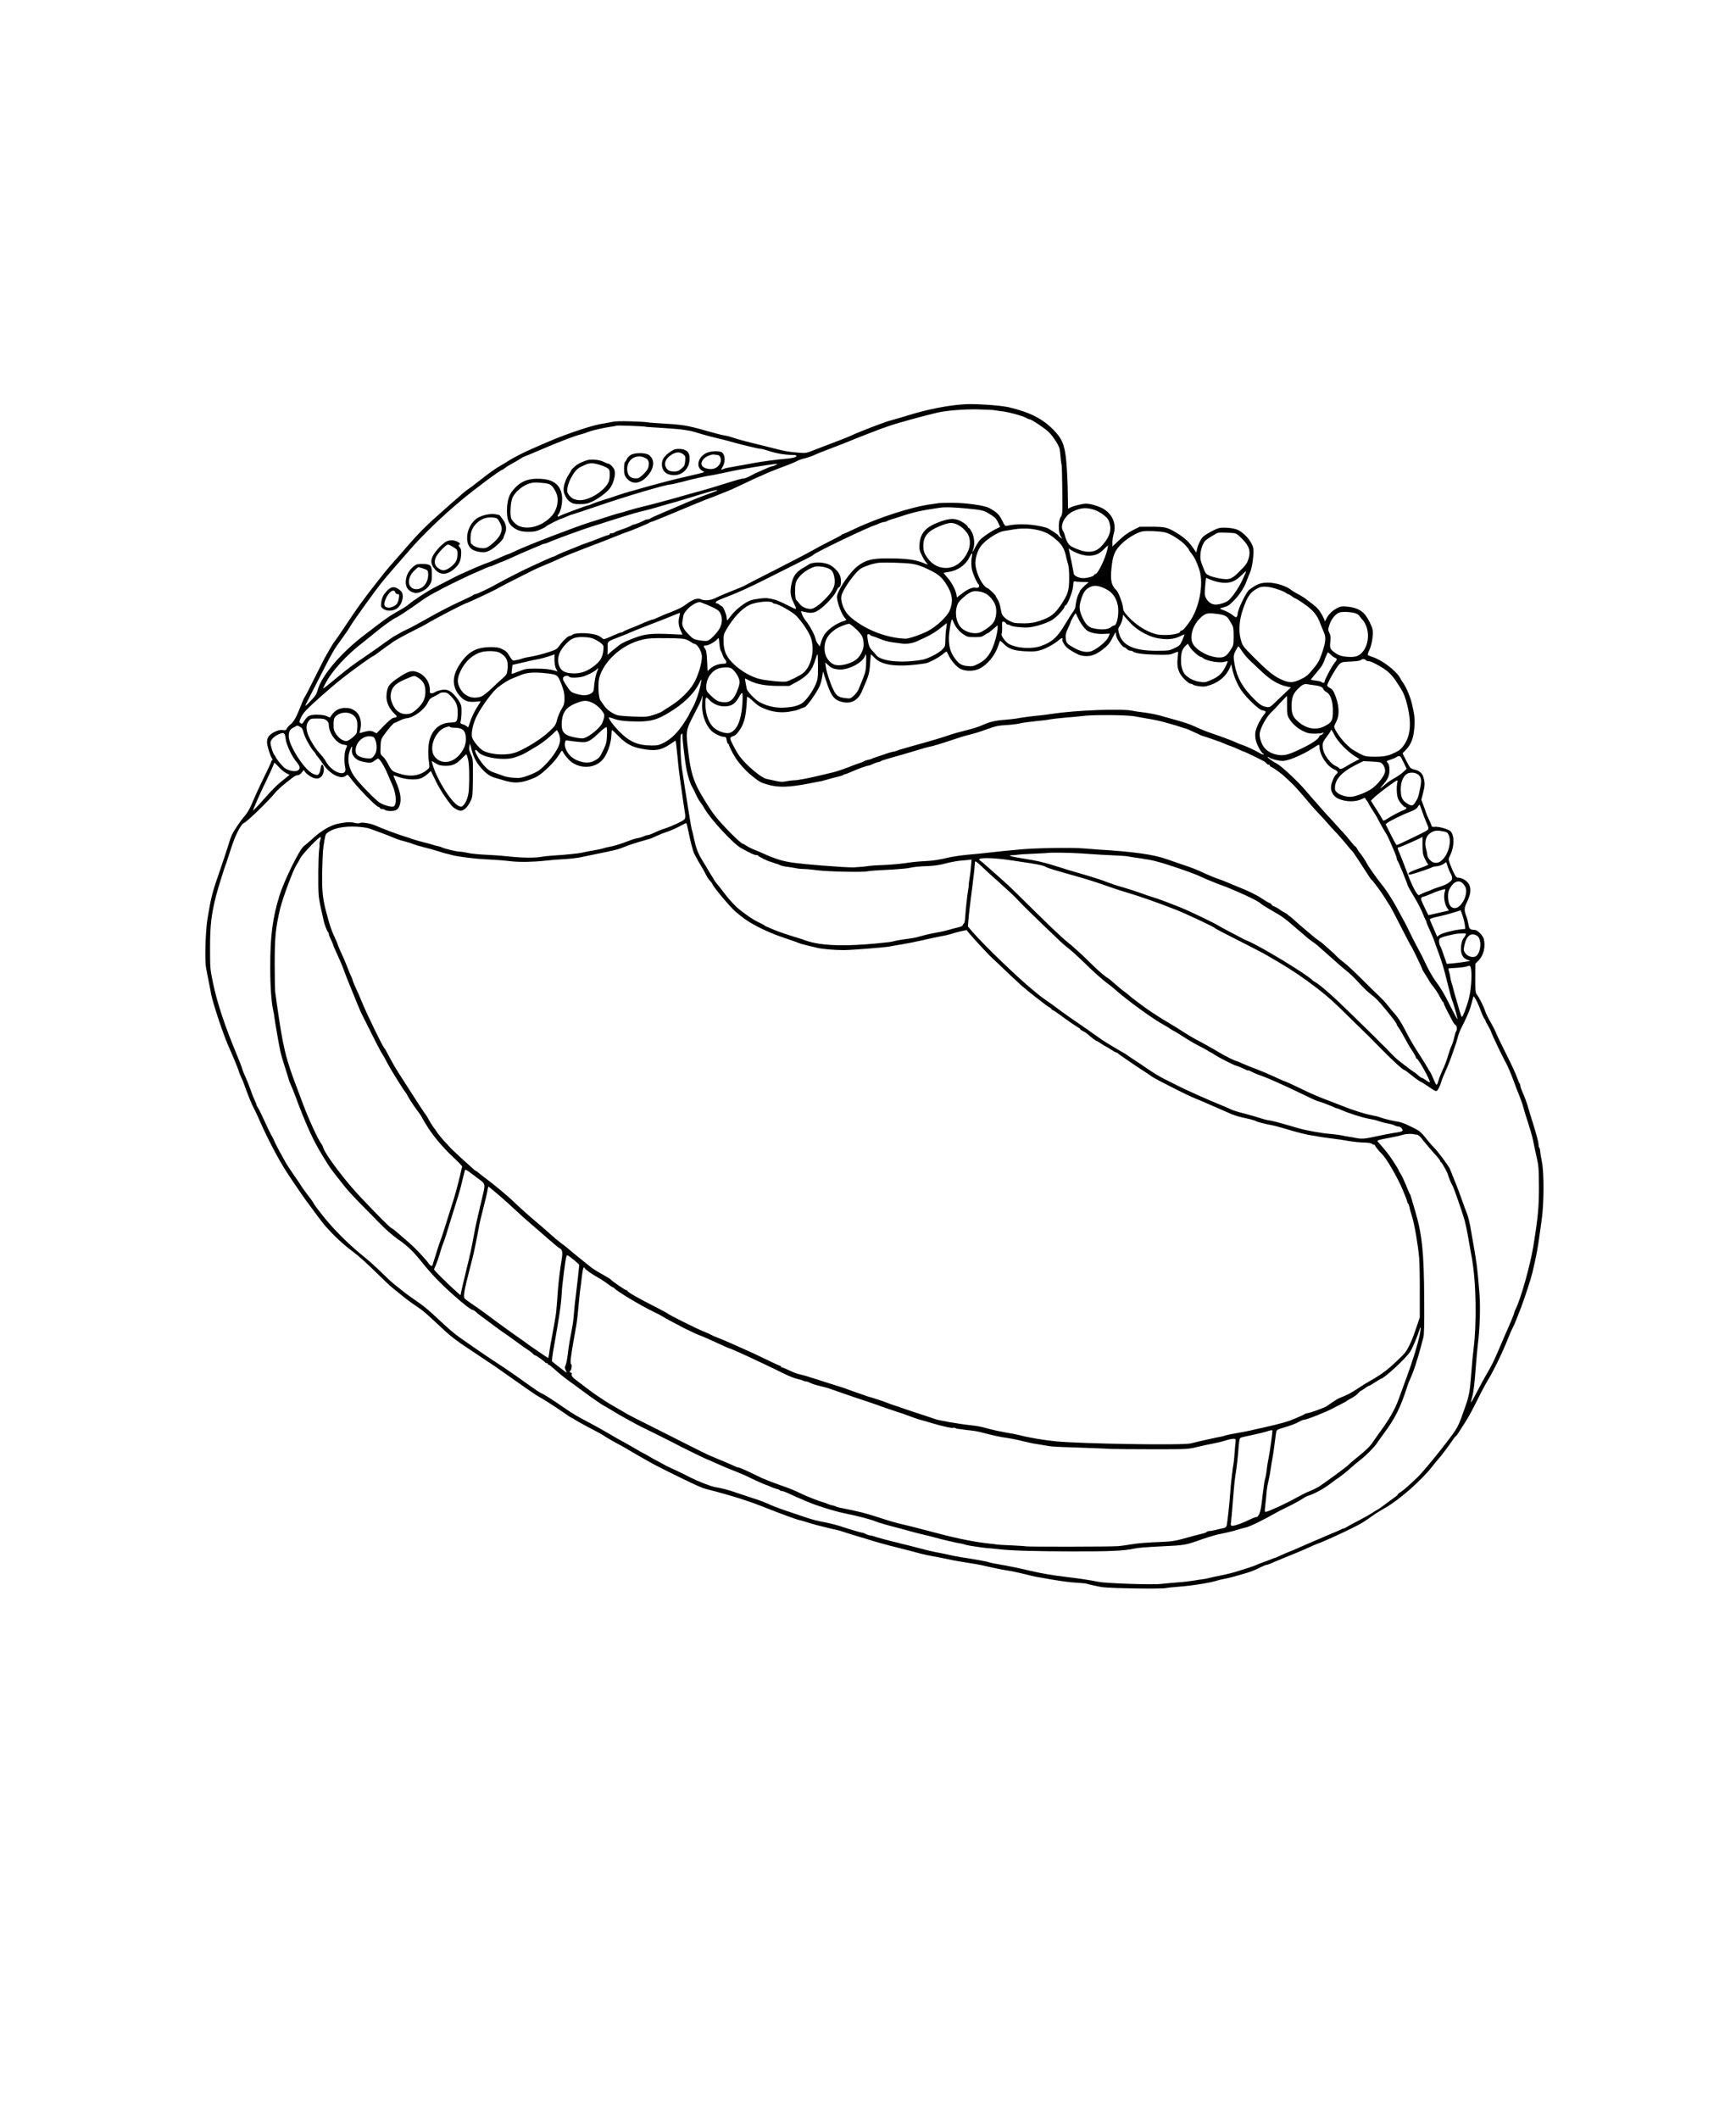 <?xml version="1.0" standalone="no"?>
<!DOCTYPE svg PUBLIC "-//W3C//DTD SVG 20010904//EN"
 "http://www.w3.org/TR/2001/REC-SVG-20010904/DTD/svg10.dtd">
<svg version="1.0" xmlns="http://www.w3.org/2000/svg"
 width="1996pt" height="2436pt" viewBox="0 0 1996 2436"
 preserveAspectRatio="xMidYMid meet">
<g transform="translate(0,2436) scale(0.1,-0.1)"
fill="#000000" stroke="none">
<path d="M11095 19713 c-196 -12 -426 -57 -655 -128 -47 -15 -114 -34 -150
-44 -36 -10 -72 -20 -80 -23 -8 -3 -44 -16 -80 -28 -36 -13 -92 -34 -125 -47
-33 -14 -78 -32 -100 -40 -42 -16 -98 -40 -127 -54 -19 -10 -161 -65 -278
-109 -41 -15 -111 -42 -154 -59 -71 -29 -86 -31 -150 -26 -103 9 -135 13 -191
25 -51 11 -63 14 -200 49 -44 11 -120 30 -170 42 -49 12 -117 30 -150 40 -95
31 -117 37 -160 44 -22 3 -110 26 -195 50 -241 68 -269 73 -580 91 -58 3 -108
8 -112 10 -3 2 -82 7 -176 10 -119 4 -186 2 -228 -7 -32 -6 -68 -13 -79 -15
-106 -13 -318 -79 -560 -174 -16 -6 -82 -34 -145 -61 -63 -28 -124 -54 -135
-59 -93 -40 -228 -109 -282 -146 -15 -10 -48 -30 -73 -44 -57 -31 -146 -95
-257 -183 -47 -38 -98 -76 -112 -85 -38 -25 -49 -34 -210 -176 -308 -271 -343
-306 -581 -581 -47 -54 -102 -117 -124 -141 -40 -46 -180 -223 -254 -321 -107
-143 -131 -178 -234 -332 -60 -91 -122 -181 -137 -200 -16 -20 -43 -63 -61
-96 -18 -33 -36 -64 -40 -70 -5 -5 -59 -111 -121 -235 -61 -124 -117 -232
-124 -240 -7 -8 -27 -53 -45 -100 -50 -130 -82 -188 -122 -220 -20 -16 -39
-38 -43 -49 -5 -16 -12 -18 -44 -14 -30 4 -53 -1 -96 -22 -61 -30 -85 -63 -85
-118 0 -38 34 -150 56 -184 8 -13 10 -23 4 -23 -5 0 -10 -5 -10 -12 0 -6 -40
-94 -90 -194 -49 -101 -101 -214 -116 -251 -34 -86 -69 -150 -105 -188 -32
-35 -113 -153 -139 -205 -10 -20 -30 -74 -43 -120 -14 -47 -55 -170 -91 -275
-96 -274 -108 -323 -150 -575 -24 -148 -34 -484 -16 -570 5 -25 16 -83 25
-130 9 -47 18 -94 21 -105 2 -11 7 -36 10 -55 19 -108 147 -491 209 -625 37
-80 115 -272 115 -282 0 -5 11 -31 24 -59 13 -27 31 -70 39 -96 30 -88 86
-225 106 -259 11 -19 42 -86 70 -149 78 -180 207 -427 295 -565 49 -77 172
-258 228 -336 118 -162 204 -276 230 -305 113 -125 205 -210 316 -293 70 -52
150 -124 295 -266 127 -124 138 -134 222 -200 28 -22 52 -42 55 -45 7 -7 80
-62 106 -80 12 -8 47 -32 78 -54 32 -21 87 -66 123 -100 36 -33 82 -76 102
-94 20 -19 54 -51 76 -71 22 -21 69 -60 105 -88 66 -50 82 -61 176 -123 52
-34 240 -160 299 -200 17 -11 100 -70 185 -130 164 -116 288 -202 305 -210 42
-21 216 -132 290 -185 50 -35 94 -64 98 -64 5 -1 21 -10 37 -21 15 -11 77 -45
136 -77 150 -78 162 -84 224 -125 30 -19 91 -54 135 -77 44 -23 103 -56 130
-73 28 -17 84 -50 125 -73 41 -23 95 -54 120 -68 48 -28 273 -141 460 -230
102 -48 140 -64 175 -73 307 -79 496 -139 720 -229 127 -51 333 -126 355 -129
8 -1 56 -15 105 -30 95 -29 107 -32 250 -66 113 -26 99 -22 175 -47 36 -12
106 -33 155 -48 50 -14 125 -37 168 -51 43 -13 122 -35 175 -49 136 -34 330
-84 372 -96 19 -6 80 -18 135 -29 55 -10 134 -25 175 -34 41 -10 129 -26 196
-36 145 -23 161 -26 244 -45 94 -22 205 -44 279 -55 35 -6 109 -22 165 -36 55
-14 110 -28 121 -29 290 -52 373 -64 499 -71 44 -3 82 -7 86 -9 7 -4 141 -34
180 -40 99 -14 679 -23 735 -11 17 4 84 11 150 16 158 12 362 45 441 71 18 5
54 14 80 19 48 8 115 26 260 69 40 11 103 36 140 56 38 19 75 35 82 35 8 0 28
6 45 14 56 24 209 88 297 123 47 19 117 49 155 67 39 18 81 37 95 41 40 11
285 122 405 183 106 53 128 67 231 141 26 19 92 60 145 90 155 88 405 307 527
461 42 52 78 97 82 100 16 15 121 153 153 202 21 32 41 58 45 58 4 0 25 28 46
63 22 34 58 91 81 127 23 36 76 135 118 220 41 85 99 193 127 239 59 97 152
286 205 416 42 106 60 147 85 196 16 33 38 87 87 214 45 119 114 331 132 405
43 182 62 279 81 425 5 39 17 122 26 185 26 175 28 535 3 660 -10 52 -20 110
-21 128 -1 18 -6 36 -10 38 -4 3 -8 17 -8 32 0 31 -25 123 -70 267 -18 55 -38
123 -46 150 -15 57 -41 128 -72 198 -12 27 -22 56 -22 66 0 9 -4 21 -9 27 -5
5 -18 37 -30 71 -11 34 -65 151 -120 260 -55 109 -109 221 -120 249 -11 28
-40 85 -64 126 -25 42 -50 93 -57 114 -19 60 -66 155 -93 192 -25 33 -25 38
-25 198 l1 165 38 38 c57 59 80 155 60 244 -10 43 -73 106 -106 107 -51 1 -63
11 -70 58 -4 25 -15 69 -25 97 -28 75 -27 94 7 165 58 119 51 202 -22 252 -22
15 -54 27 -71 28 -27 0 -34 6 -57 53 -15 28 -35 77 -46 107 -19 53 -19 55 0
92 49 96 54 219 12 277 -21 27 -135 61 -189 56 -23 -2 -34 1 -34 10 0 7 -13
39 -29 71 -16 33 -32 70 -36 84 -4 14 -17 52 -30 85 l-23 60 19 75 c22 87 23
115 8 175 -14 55 -43 83 -105 98 -48 12 -49 13 -94 99 l-44 88 36 37 c63 66
89 133 99 250 8 104 4 150 -26 278 -20 88 -70 203 -109 255 -7 8 -18 27 -25
41 -40 81 -204 208 -316 245 -27 9 -54 20 -58 24 -4 4 4 30 18 59 26 51 45
165 38 224 -4 42 -57 146 -95 189 -43 48 -108 76 -196 84 -60 6 -77 4 -114
-15 -57 -27 -106 -76 -129 -126 -10 -22 -18 -33 -18 -25 -1 23 -50 112 -80
143 -14 16 -48 45 -76 65 -27 20 -52 39 -55 42 -9 10 -63 44 -110 68 -25 14
-52 30 -60 37 -57 48 -182 88 -275 87 -83 -1 -125 -17 -212 -82 -35 -27 -133
-229 -133 -278 0 -9 -4 -23 -9 -31 -8 -12 -15 -9 -42 13 -29 25 -68 45 -138
72 -21 9 -18 11 30 23 43 11 65 25 109 70 71 71 125 153 154 233 13 35 31 81
41 103 25 58 45 225 34 276 -19 82 -113 186 -194 214 -28 10 -82 18 -125 19
-68 1 -82 -3 -152 -38 -42 -22 -89 -51 -103 -64 -28 -26 -62 -95 -73 -150 l-7
-34 -37 53 c-48 71 -98 116 -180 167 -113 70 -136 76 -293 77 l-140 0 -80 -40
c-55 -28 -104 -63 -157 -114 l-78 -74 0 48 c0 26 7 72 16 102 34 116 -22 236
-137 293 -59 29 -135 50 -185 50 -43 0 -170 -34 -191 -52 -9 -7 -13 -6 -13 3
0 8 -2 113 -4 234 -3 126 -12 276 -21 350 -21 158 -48 217 -145 316 -125 127
-274 202 -510 257 -94 22 -385 42 -505 35z m335 -68 c14 -3 48 -8 75 -11 85
-8 261 -56 300 -81 11 -7 26 -13 33 -13 21 0 175 -103 220 -147 51 -50 120
-157 126 -197 3 -17 8 -62 11 -100 3 -38 8 -72 11 -77 3 -5 6 -136 8 -291 3
-273 2 -284 -18 -311 -29 -40 -30 -178 -1 -221 l19 -29 -22 14 c-12 8 -22 17
-22 21 0 11 -111 84 -140 92 -150 43 -327 51 -450 22 -23 -6 -28 0 -58 61 -33
68 -60 94 -146 142 -55 31 -267 61 -431 61 -71 0 -141 -2 -155 -4 -14 -3 -47
-7 -74 -11 -229 -29 -620 -155 -914 -296 -57 -27 -107 -49 -112 -49 -5 0 -10
-3 -12 -7 -1 -5 -52 -32 -113 -62 -60 -30 -155 -80 -210 -111 -55 -32 -253
-135 -440 -230 -187 -95 -344 -176 -350 -180 -9 -7 -58 -28 -235 -98 -36 -15
-85 -37 -109 -49 -49 -25 -123 -31 -165 -11 -37 16 -92 -3 -164 -57 -51 -39
-108 -66 -252 -120 -19 -8 -54 -23 -77 -34 -23 -12 -47 -21 -53 -21 -12 0 -84
-28 -155 -60 -22 -10 -71 -30 -110 -45 -38 -15 -74 -31 -80 -36 -5 -5 -15 -9
-22 -9 -7 0 -38 -12 -70 -26 -109 -49 -135 -57 -142 -46 -3 4 -22 17 -41 29
-66 39 -279 48 -315 12 -5 -5 -16 -9 -25 -9 -19 0 -82 -60 -120 -115 -24 -35
-38 -44 -111 -68 -80 -27 -187 -53 -256 -63 -17 -2 -44 -9 -60 -15 -15 -6 -46
-14 -69 -18 -41 -8 -41 -7 -70 38 -37 59 -42 65 -92 90 -31 16 -60 21 -119 22
-174 1 -268 -49 -366 -196 -95 -141 -92 -267 7 -373 46 -50 89 -65 168 -59
l66 6 -49 -79 c-26 -43 -58 -109 -70 -147 -12 -37 -23 -70 -25 -72 -2 -2 -12
3 -21 12 -10 8 -31 19 -46 22 -19 5 -26 12 -23 24 13 45 17 161 7 193 -18 55
-87 141 -132 164 -33 17 -49 19 -91 13 -27 -5 -61 -15 -74 -24 -32 -21 -64
-20 -62 3 9 109 -63 208 -169 233 -50 11 -88 -3 -183 -65 -119 -79 -138 -105
-146 -207 -7 -71 27 -152 87 -209 43 -41 43 -42 -12 -54 -15 -3 -60 -42 -107
-91 l-82 -85 -34 17 c-28 13 -43 14 -83 6 -26 -6 -56 -14 -65 -18 -15 -6 -16
-3 -8 27 25 87 3 179 -52 221 -42 31 -70 40 -126 39 -72 -2 -122 -35 -168
-110 -1 -2 -17 4 -35 14 -22 11 -59 17 -109 18 -87 1 -114 -12 -150 -68 -23
-38 -27 -41 -49 -27 -12 8 -11 16 5 54 11 24 35 62 55 83 67 73 280 262 428
379 132 104 343 255 356 255 3 0 39 26 81 58 42 31 85 62 95 68 10 6 27 18 36
26 25 21 139 84 263 146 58 29 112 57 120 62 104 65 462 250 482 250 6 0 286
131 318 149 69 38 174 93 275 143 66 33 140 70 165 83 25 13 86 40 135 60 50
20 119 50 155 67 84 39 147 64 300 123 174 66 290 111 394 153 50 20 95 37
100 38 23 5 242 96 251 105 5 5 15 9 21 9 7 0 115 43 241 96 125 53 251 105
278 116 28 10 59 23 70 28 11 6 52 21 90 35 39 14 79 30 90 35 11 5 45 19 75
30 82 33 83 33 243 109 81 39 150 71 153 71 3 0 33 13 67 30 34 16 125 52 202
81 77 28 154 60 171 70 17 10 55 24 85 30 29 6 81 24 114 39 33 16 128 53 210
84 83 31 164 63 180 70 32 15 373 148 390 153 6 1 37 12 70 24 90 32 381 113
560 155 101 24 307 41 460 38 94 -2 181 -6 195 -9z m-4010 -190 c3 -2 52 -6
110 -9 106 -6 281 -19 290 -21 3 -1 30 -5 60 -9 73 -11 73 -11 170 -41 47 -15
123 -35 170 -46 98 -23 129 -31 225 -58 103 -29 282 -71 303 -71 10 0 48 -9
83 -21 96 -32 191 -48 282 -49 33 0 47 -4 45 -12 -5 -15 -48 -26 -123 -32 -88
-6 -299 -35 -380 -51 -38 -8 -125 -23 -193 -35 -68 -11 -132 -24 -142 -30 -31
-17 -33 -12 -10 27 37 63 25 154 -23 169 -46 15 -138 5 -178 -20 -90 -53 -107
-160 -32 -200 32 -16 53 -9 -212 -71 -110 -25 -281 -69 -380 -97 -99 -28 -209
-59 -245 -69 -36 -9 -103 -31 -150 -47 -47 -17 -119 -40 -160 -52 -41 -13 -94
-31 -117 -41 -24 -11 -47 -19 -51 -19 -16 0 -317 -112 -330 -123 -16 -13 -28
-1 -15 15 41 52 59 179 37 258 -29 100 -107 150 -244 156 -146 6 -234 -33
-320 -141 -41 -52 -61 -124 -61 -227 0 -100 19 -151 73 -191 52 -38 94 -50
177 -50 63 0 89 5 139 28 34 15 62 31 62 35 0 5 153 83 170 86 8 1 42 15 80
32 19 8 48 19 65 23 16 4 149 48 295 98 319 109 766 241 815 241 11 0 72 14
135 30 129 35 280 68 334 75 19 3 79 14 132 26 53 11 106 22 118 25 11 2 44 8
71 14 28 5 109 19 180 31 171 27 183 29 230 34 39 4 39 4 15 -10 -14 -8 -31
-14 -38 -15 -8 0 -28 -6 -45 -14 -18 -8 -59 -26 -92 -40 -33 -13 -85 -38 -115
-55 -30 -17 -65 -31 -77 -31 -23 0 -61 -11 -283 -80 -69 -22 -161 -49 -205
-61 -44 -11 -179 -49 -300 -84 -121 -34 -281 -77 -355 -94 -74 -18 -164 -42
-200 -54 -36 -12 -69 -22 -75 -22 -5 0 -55 -15 -110 -32 -55 -18 -158 -51
-230 -73 -110 -35 -208 -71 -455 -165 -178 -68 -331 -131 -403 -164 -47 -23
-88 -41 -92 -41 -4 0 -21 -6 -38 -14 -18 -8 -54 -24 -82 -36 -27 -12 -59 -25
-70 -30 -11 -5 -51 -21 -90 -35 -38 -15 -97 -39 -130 -54 -33 -15 -80 -36
-105 -47 -44 -18 -127 -60 -335 -168 -89 -47 -246 -150 -300 -197 -11 -9 -34
-25 -51 -36 -18 -10 -67 -38 -109 -63 -75 -44 -109 -68 -352 -255 -266 -203
-484 -461 -530 -625 -13 -50 -28 -72 -80 -126 -34 -37 -63 -63 -63 -58 1 5 13
32 28 60 15 28 79 154 143 280 139 273 160 310 247 428 37 50 81 114 96 141
42 72 291 419 375 521 14 17 33 40 41 50 9 10 54 62 100 116 47 53 123 140
170 195 142 165 382 396 590 569 167 139 456 354 476 354 4 0 17 8 28 19 12
10 53 36 91 56 39 21 82 46 97 57 14 10 29 18 33 18 3 0 99 40 213 89 200 86
379 154 452 171 19 5 52 16 74 25 40 17 200 53 276 62 25 3 47 8 50 10 5 5
321 -7 330 -12z m822 -324 c48 -2 63 -69 26 -116 -30 -39 -70 -53 -125 -45
-80 12 -101 64 -49 118 24 25 90 52 115 47 9 -2 24 -4 33 -4z m-1973 -326 c61
-8 83 -26 121 -100 43 -83 20 -208 -53 -283 -103 -108 -253 -153 -365 -111
-35 13 -81 57 -94 89 -14 36 -10 156 7 217 24 83 130 172 229 192 33 7 66 6
155 -4z m1976 -83 c-6 -5 -57 -26 -115 -46 -91 -33 -222 -86 -325 -132 -16 -7
-95 -40 -175 -74 -80 -34 -149 -65 -154 -71 -6 -5 -18 -9 -28 -9 -10 0 -26 -4
-36 -10 -34 -19 -111 -50 -124 -50 -8 0 -22 -6 -33 -14 -11 -7 -57 -26 -103
-41 -45 -15 -85 -31 -88 -36 -3 -5 -16 -9 -30 -9 -13 0 -24 -4 -24 -10 0 -5
-6 -10 -12 -10 -11 0 -74 -23 -153 -55 -16 -7 -59 -23 -95 -35 -36 -12 -78
-28 -95 -36 -16 -7 -77 -32 -135 -54 -58 -23 -115 -48 -127 -56 -12 -8 -27
-14 -32 -14 -5 0 -52 -20 -103 -43 -51 -24 -118 -55 -148 -68 -70 -30 -316
-156 -396 -201 -84 -49 -231 -118 -248 -118 -8 0 -17 -4 -20 -8 -3 -5 -74 -40
-158 -78 -84 -37 -241 -118 -348 -179 -107 -61 -222 -123 -255 -138 -33 -15
-67 -32 -75 -37 -8 -5 -35 -21 -60 -34 -25 -13 -84 -53 -130 -87 -47 -35 -150
-107 -230 -162 -150 -102 -170 -117 -335 -252 -162 -133 -152 -128 -117 -59
78 152 242 331 445 487 37 29 105 83 150 121 71 60 208 156 222 156 2 0 42 24
87 54 83 55 109 72 228 157 36 25 92 58 125 75 33 16 62 31 65 34 8 9 349 175
400 195 25 10 73 31 108 47 34 15 67 28 73 28 6 0 35 11 65 25 30 14 57 25 60
25 5 0 137 57 229 100 33 15 96 42 140 60 44 17 88 36 97 41 10 5 23 9 30 9 6
0 30 8 52 18 62 29 390 148 486 178 47 14 139 43 205 65 66 21 143 45 170 53
28 8 79 24 115 35 36 10 81 22 100 26 32 6 172 45 295 82 28 8 64 18 80 22 17
5 75 22 130 39 283 88 370 111 350 94z m2866 -207 c171 -16 196 -22 255 -56
67 -39 93 -64 113 -112 l19 -44 -45 -23 c-65 -32 -153 -93 -185 -126 -15 -16
-40 -56 -57 -89 -33 -65 -37 -68 -20 -15 18 58 11 136 -16 191 -14 27 -29 49
-34 49 -6 0 -12 8 -15 18 -3 9 -32 33 -63 52 -74 44 -134 45 -248 5 -165 -58
-231 -128 -242 -253 -5 -65 -3 -76 25 -134 17 -35 40 -73 52 -85 24 -27 20
-28 -23 -9 -98 43 -206 57 -423 57 -175 1 -252 -19 -342 -88 -85 -64 -219
-257 -237 -340 -11 -52 48 -216 94 -262 18 -18 17 -19 -31 -35 -63 -20 -149
-77 -192 -128 -20 -22 -42 -65 -52 -99 l-18 -59 -22 27 c-12 16 -25 44 -29 63
-8 43 -65 149 -110 204 -18 23 -36 52 -40 66 -4 14 -11 30 -16 36 -7 8 7 8 46
-1 71 -17 103 -13 157 21 67 42 182 165 204 218 10 25 25 46 31 46 17 0 26 43
20 96 -5 52 -42 103 -104 147 -67 48 -216 55 -271 14 -7 -5 -29 -19 -50 -31
-84 -46 -122 -96 -141 -184 -19 -88 -14 -143 18 -208 48 -99 49 -98 -37 -55
-79 40 -145 70 -172 77 -79 20 -101 22 -169 14 -42 -5 -92 -14 -110 -21 -72
-25 -187 -118 -237 -191 -15 -21 -29 -38 -33 -38 -3 0 -6 15 -7 33 0 32 -41
127 -54 127 -4 0 -17 9 -30 20 -12 11 -27 17 -31 14 -5 -3 -9 1 -9 9 0 16 15
23 180 87 69 26 226 98 350 160 570 285 581 290 590 301 19 26 643 325 715
343 6 2 27 10 47 20 21 9 46 16 56 16 10 0 22 4 28 8 5 5 29 14 54 22 25 7 83
25 130 41 131 43 227 64 430 93 58 8 156 5 301 -9z m1477 -18 c35 -13 83 -40
110 -64 40 -34 51 -50 62 -96 20 -87 -9 -163 -99 -259 -68 -72 -162 -80 -290
-25 -62 27 -78 39 -97 72 -12 22 -25 56 -29 74 -4 19 -13 44 -21 55 -43 61 16
180 113 227 91 44 159 48 251 16z m-1572 -172 c42 -23 64 -41 103 -91 36 -46
43 -133 16 -199 -55 -131 -154 -207 -265 -204 -94 2 -172 53 -227 146 -21 36
-27 59 -27 107 0 109 49 170 184 226 112 46 150 49 216 15z m929 -61 c81 -21
128 -47 201 -110 67 -58 93 -104 113 -199 7 -33 18 -73 23 -88 6 -15 11 -83
11 -150 0 -147 -14 -190 -100 -318 -68 -99 -115 -134 -235 -175 -65 -22 -103
-28 -178 -30 -52 0 -108 3 -125 8 -71 22 -131 71 -140 113 -2 11 -9 44 -15 74
-6 29 -19 66 -30 81 -11 16 -20 31 -20 34 0 14 -73 85 -98 96 -54 22 -123 155
-136 260 -9 71 20 170 66 228 57 70 187 155 258 167 19 3 60 10 90 15 115 21
218 18 315 -6z m1450 -24 c60 -13 186 -93 235 -148 22 -24 40 -47 40 -52 0 -4
14 -25 31 -46 35 -43 61 -99 90 -189 51 -161 -3 -439 -116 -596 -50 -70 -77
-99 -92 -99 -7 0 -13 -4 -13 -9 0 -35 -189 -55 -283 -30 -108 29 -221 101
-313 198 -45 48 -59 71 -61 97 -3 54 -53 187 -78 210 -56 51 -70 112 -56 249
14 143 34 197 102 269 66 71 191 147 258 158 55 8 195 2 256 -12z m805 -11
c22 -6 39 -20 87 -69 78 -80 95 -138 67 -227 -15 -48 -31 -71 -94 -133 -97
-98 -119 -107 -221 -92 -43 6 -100 21 -128 32 -47 21 -50 24 -81 106 -29 74
-32 91 -27 149 6 66 31 128 63 157 11 9 46 32 79 52 59 36 61 37 150 33 50 -2
97 -5 105 -8z m-1466 -176 c-19 -101 -111 -293 -141 -293 -7 0 -13 -4 -13 -9
0 -12 -46 -29 -101 -36 -56 -8 -128 19 -133 50 -8 49 -47 242 -53 264 l-6 25
34 -21 c68 -41 153 -65 216 -61 69 6 104 23 158 77 22 22 41 40 43 40 2 1 0
-16 -4 -36z m-1560 -95 c-10 -56 -7 -122 7 -167 16 -53 49 -124 66 -143 23
-25 9 -51 -23 -45 -43 8 -90 -11 -158 -62 l-64 -49 -5 32 c-8 52 -57 144 -103
195 -24 27 -44 51 -44 54 0 2 22 7 50 11 109 15 199 76 246 169 13 26 27 47
30 47 3 0 2 -19 -2 -42z m-763 -72 c112 -7 168 -23 298 -89 84 -42 124 -78
173 -156 70 -111 80 -197 37 -299 -31 -72 -148 -182 -254 -238 -71 -37 -214
-86 -249 -86 -180 4 -392 74 -550 182 -95 64 -134 105 -164 168 -31 68 -38
123 -21 164 37 93 158 255 217 292 42 25 115 51 182 63 47 9 154 8 331 -1z
m-909 -52 c60 -20 76 -39 90 -107 18 -86 -5 -149 -89 -237 -74 -79 -145 -130
-181 -130 -52 0 -102 23 -129 59 -15 20 -32 39 -37 43 -16 10 -20 147 -6 198
18 68 114 152 210 183 31 11 98 6 142 -9z m4784 -138 c-44 -95 -118 -203 -165
-241 -27 -22 -100 -45 -144 -45 -42 0 -82 25 -106 66 -20 33 -21 45 -15 140 4
58 10 103 13 102 64 -34 154 -58 216 -58 75 1 124 23 190 88 28 27 51 48 53
46 2 -1 -17 -45 -42 -98z m-1831 -26 c69 -1 70 -1 45 -18 -27 -18 -85 -79 -85
-90 -1 -4 -8 -20 -17 -37 -14 -27 -26 -77 -34 -143 -1 -13 -13 -37 -27 -55
-13 -18 -54 -81 -90 -142 -90 -151 -148 -204 -274 -250 -113 -40 -289 -28
-379 26 -37 23 -88 95 -78 111 4 7 7 42 6 79 -2 64 -1 67 19 62 11 -3 23 -12
26 -19 3 -8 13 -14 22 -14 9 0 21 -4 27 -9 13 -13 118 -26 194 -24 73 2 196
38 277 80 51 27 153 134 153 161 0 6 4 12 10 12 21 0 82 152 88 218 4 59 6 63
26 58 12 -3 53 -6 91 -6z m258 -80 c72 -36 116 -92 137 -179 21 -90 -4 -241
-41 -241 -5 0 -23 -9 -38 -21 -33 -25 -91 -30 -176 -17 -74 11 -111 44 -150
130 -38 85 -41 123 -15 206 26 85 50 118 104 144 51 23 95 18 179 -22z m1982
-6 c44 -15 86 -34 93 -41 7 -7 18 -13 23 -13 6 0 25 -11 43 -25 18 -14 37 -25
41 -25 9 0 103 -62 144 -95 70 -56 108 -107 135 -177 15 -40 37 -93 48 -118
26 -58 21 -113 -24 -242 -28 -82 -43 -109 -102 -180 -58 -70 -79 -88 -137
-115 -100 -48 -144 -46 -254 9 -69 34 -147 100 -290 243 -129 130 -129 130
-150 208 -26 96 -16 223 26 343 54 156 87 201 179 246 48 24 125 17 225 -18z
m-3369 -44 c47 -22 99 -83 118 -137 20 -57 11 -150 -19 -194 -24 -37 -79 -80
-142 -113 -64 -33 -171 -11 -230 46 -63 61 -81 192 -39 280 19 40 121 126 164
137 38 11 100 3 148 -19z m-2440 -111 c3 -5 13 -9 22 -9 36 1 205 -95 249
-141 69 -72 151 -196 169 -258 44 -145 -1 -330 -98 -403 -37 -28 -150 -84
-188 -93 -36 -8 -234 11 -310 31 -160 41 -345 184 -389 301 -14 39 -22 82 -22
133 -1 66 3 82 28 125 79 139 180 248 270 291 77 37 251 52 269 23z m-750 -24
c47 -20 98 -45 114 -57 52 -38 65 -126 30 -201 -25 -53 -112 -145 -146 -153
-15 -4 -57 -1 -94 5 -61 11 -73 17 -116 61 -63 63 -85 105 -79 147 3 18 8 50
11 70 10 62 116 154 187 162 5 1 46 -15 93 -34z m7467 -103 c15 -9 27 -19 27
-22 0 -4 13 -19 28 -36 84 -87 94 -254 23 -359 -38 -56 -80 -78 -149 -77 -94
2 -134 13 -184 49 -56 40 -61 53 -52 131 5 46 2 68 -11 96 -17 35 -17 39 0 92
20 63 64 120 110 141 38 17 168 8 208 -15z m-7793 -33 c-14 -53 -8 -110 19
-164 10 -22 19 -40 18 -40 -1 -1 -58 2 -127 5 -208 10 -286 4 -388 -30 -89
-30 -185 -73 -209 -94 -7 -6 -24 -20 -39 -31 -15 -11 -43 -34 -63 -51 l-36
-32 1 75 c0 86 -14 73 154 139 52 20 102 40 110 45 21 10 91 38 260 103 80 30
181 70 225 89 44 18 81 33 83 31 2 -1 -2 -22 -8 -45z m4580 -4 c29 -64 77
-131 108 -153 40 -28 122 -44 196 -39 36 3 66 3 66 1 0 -3 -9 -23 -20 -44 -22
-43 -105 -114 -173 -148 -58 -29 -130 -19 -219 31 -80 45 -89 55 -95 111 -4
36 1 58 26 112 17 36 31 70 31 75 0 8 52 99 57 99 1 0 12 -20 23 -45z m1624
35 c70 -11 96 -25 119 -66 7 -12 21 -37 32 -55 16 -28 19 -52 19 -136 -1 -97
-2 -104 -34 -152 -50 -79 -78 -95 -157 -88 -110 11 -241 85 -279 159 -38 73
-4 200 74 281 69 71 90 76 226 57z m-1019 -100 c71 -79 202 -154 302 -174 118
-24 205 -16 282 25 19 10 36 17 38 15 2 -2 -8 -31 -23 -65 -25 -57 -31 -63
-88 -91 -59 -29 -66 -30 -206 -31 -265 0 -398 61 -434 201 -13 50 -13 54 10
87 12 19 26 55 30 80 l7 47 25 -30 c14 -16 39 -45 57 -64z m-2034 13 c21 -56
66 -112 114 -144 46 -31 56 -33 130 -33 67 -1 85 3 112 22 17 12 34 22 38 22
5 0 32 21 61 46 l54 46 0 -39 c0 -21 -12 -79 -26 -128 -42 -148 -98 -227 -198
-277 -52 -26 -68 -30 -117 -25 -74 7 -100 21 -149 87 -51 68 -70 132 -70 233
0 67 25 217 37 217 2 0 8 -12 14 -27z m-82 -78 c-5 -33 -9 -93 -10 -134 -1
-71 -3 -75 -38 -110 -44 -44 -168 -106 -231 -116 -245 -42 -478 -16 -529 58
-9 12 -27 33 -42 47 -31 30 -45 67 -54 138 -5 42 -3 52 9 52 8 0 17 -4 20 -9
3 -5 18 -12 32 -15 14 -4 45 -15 68 -25 52 -23 111 -40 167 -46 24 -3 69 -9
99 -13 53 -8 126 4 175 27 11 5 58 27 105 49 47 21 119 66 160 100 41 33 76
59 76 59 1 -1 -2 -29 -7 -62z m-1034 -9 c70 -67 84 -98 85 -180 0 -46 -30
-113 -68 -152 -65 -65 -217 -103 -282 -69 -62 33 -100 101 -100 183 0 92 39
159 127 219 36 25 126 61 155 62 9 1 46 -28 83 -63z m2989 -77 c7 -37 72 -129
92 -129 6 0 19 -9 29 -20 10 -11 28 -20 40 -20 11 0 25 -4 31 -9 23 -21 121
-34 266 -37 140 -3 163 -1 204 17 26 11 48 18 49 17 2 -2 -1 -34 -5 -73 -12
-107 9 -173 77 -242 29 -29 61 -53 71 -53 10 0 22 -4 27 -9 16 -15 114 -29
148 -21 140 34 232 107 280 221 l14 34 12 -60 c18 -82 61 -184 107 -247 62
-87 197 -215 235 -223 51 -11 51 -13 20 -53 -45 -57 -89 -148 -97 -199 -4 -28
-2 -67 6 -97 13 -53 63 -142 83 -149 7 -2 9 -7 6 -10 -3 -4 -21 2 -40 13 -58
34 -177 89 -204 96 -15 4 -49 17 -76 30 -27 14 -107 44 -177 69 -187 65 -200
70 -287 110 -73 34 -126 51 -300 99 -33 9 -82 23 -110 31 -50 14 -153 33 -230
41 -22 2 -62 9 -88 14 -124 26 -653 5 -922 -36 -55 -9 -125 -17 -155 -20 -65
-5 -184 -21 -255 -34 -27 -5 -89 -11 -137 -15 -100 -7 -173 -24 -249 -59 -57
-25 -110 -42 -247 -76 -45 -11 -101 -27 -125 -36 -79 -28 -221 -71 -412 -123
-104 -29 -198 -56 -207 -62 -10 -5 -26 -9 -35 -9 -10 -1 -63 -16 -118 -36 -55
-19 -104 -35 -110 -37 -5 -1 -14 -5 -20 -9 -5 -3 -26 -9 -45 -13 -19 -4 -40
-11 -45 -16 -6 -4 -33 -15 -60 -24 -28 -9 -59 -20 -70 -25 -55 -24 -185 -69
-225 -78 -25 -6 -83 -20 -130 -31 -138 -34 -280 -61 -318 -61 -20 0 -61 -5
-91 -11 -56 -11 -61 -11 -231 28 -61 14 -227 154 -303 255 -20 25 -54 84 -77
129 -39 78 -40 84 -24 96 10 7 23 13 29 13 21 0 74 65 100 121 33 74 46 149
54 328 1 7 28 -12 62 -43 67 -62 87 -74 174 -106 76 -27 173 -35 250 -21 33 6
67 13 75 14 8 2 32 11 54 20 21 9 42 17 46 17 21 0 137 162 174 243 10 21 23
68 28 103 l11 65 32 -98 c57 -176 89 -222 171 -248 108 -34 195 7 241 112 86
196 89 206 98 342 3 47 7 86 8 88 2 1 22 -17 45 -41 86 -89 275 -109 580 -62
41 6 156 67 202 106 19 16 38 30 41 30 4 0 12 -14 20 -31 25 -63 96 -146 141
-168 60 -29 152 -29 214 0 97 46 187 156 224 274 7 22 14 43 17 47 2 4 23 -12
46 -36 58 -57 117 -77 250 -83 83 -4 121 -2 168 12 63 17 170 77 217 120 24
22 50 25 37 5 -8 -12 20 -64 48 -91 32 -31 130 -86 165 -94 97 -21 167 0 267
82 46 37 68 65 95 119 19 39 36 69 37 65 1 -3 4 -22 7 -42z m-5989 -42 c28
-14 61 -36 74 -48 21 -20 23 -27 17 -83 -9 -77 -38 -123 -116 -180 -74 -55
-143 -78 -222 -77 -93 1 -141 23 -165 76 -38 84 -10 179 81 270 62 62 101 75
206 71 57 -2 87 -10 125 -29z m1050 -1 c21 -9 46 -23 55 -30 8 -7 26 -16 40
-19 34 -9 80 -92 80 -146 0 -80 -46 -229 -98 -314 -48 -81 -151 -182 -252
-246 -47 -30 -96 -61 -110 -71 -14 -9 -58 -27 -98 -39 -67 -22 -84 -23 -230
-18 -92 3 -171 10 -192 18 -58 22 -113 62 -142 104 -16 22 -36 51 -45 64 -23
32 -30 193 -13 259 50 183 238 361 450 426 91 28 137 32 330 30 148 -1 193 -5
225 -18z m393 -129 c5 -6 15 -29 21 -49 7 -20 19 -42 27 -48 7 -7 14 -21 14
-31 0 -15 -7 -19 -32 -19 -54 0 -111 -21 -148 -53 l-35 -31 -5 115 c-4 87 -9
120 -22 139 -24 33 -23 40 10 40 29 0 106 44 132 75 14 17 16 12 21 -54 4 -39
11 -77 17 -84z m5397 38 c25 -38 101 -105 120 -105 4 0 19 -8 33 -19 48 -33
193 -56 245 -38 15 5 30 7 32 5 2 -2 -10 -33 -28 -67 -38 -76 -79 -113 -167
-150 -61 -26 -70 -28 -130 -18 -58 9 -101 29 -152 70 -33 26 -57 90 -59 157
-2 95 9 140 44 178 17 17 32 32 33 32 0 0 14 -20 29 -45z m597 -43 c20 -31 61
-79 91 -107 29 -27 90 -85 135 -127 97 -92 180 -142 269 -165 l66 -16 -44 -40
c-24 -22 -79 -74 -121 -115 -74 -72 -79 -75 -116 -69 -54 7 -93 36 -188 138
-113 123 -171 250 -188 412 -4 38 1 58 21 97 14 28 29 50 32 50 3 0 23 -26 43
-58z m-8537 -15 c78 -43 102 -95 90 -193 -6 -52 -11 -62 -48 -94 -23 -19 -81
-73 -129 -119 -53 -51 -103 -90 -125 -98 -109 -37 -208 8 -255 117 -23 53 -19
97 16 174 52 112 143 194 245 221 62 16 169 12 206 -8z m9556 -23 c13 -14 34
-30 47 -35 28 -11 28 -21 -3 -58 -31 -36 -115 -194 -115 -216 0 -17 -21 -20
-36 -5 -5 5 -34 12 -64 16 -30 3 -57 8 -58 9 -2 2 25 37 60 78 70 82 78 95
108 180 12 31 25 57 29 57 4 0 18 -12 32 -26z m-8926 -62 c1 -43 7 -78 18 -99
l17 -32 -33 10 c-56 17 -119 23 -227 23 -94 0 -113 -3 -184 -32 -44 -17 -81
-30 -83 -28 -2 2 -1 26 3 53 l6 49 52 13 c28 7 60 14 71 16 11 2 38 8 60 14
22 6 76 17 120 25 59 12 180 49 180 56 0 0 0 -30 0 -68z m3030 -75 c0 -132 -2
-146 -28 -207 -34 -80 -116 -192 -160 -217 -52 -30 -112 -44 -210 -48 -97 -3
-181 16 -272 62 -49 26 -142 122 -149 154 -2 13 -8 45 -14 72 -5 26 -7 47 -5
47 2 0 26 -12 54 -26 79 -40 187 -59 329 -59 l125 0 80 43 c128 70 182 133
220 261 11 33 21 61 24 61 3 0 6 -64 6 -143z m553 23 c-5 -85 -7 -93 -86 -283
-8 -21 -33 -54 -55 -74 -38 -34 -42 -35 -94 -29 -83 10 -108 27 -142 98 -39
83 -78 201 -86 263 l-7 50 29 -26 c38 -36 59 -46 114 -54 109 -16 286 72 315
157 7 21 8 21 12 3 2 -10 2 -58 0 -105z m5748 49 c3 -5 15 -9 28 -9 30 0 138
-57 209 -110 35 -26 75 -70 104 -114 80 -120 95 -149 118 -226 73 -252 58
-426 -46 -545 -28 -31 -45 -42 -124 -76 -51 -21 -115 -30 -204 -28 -90 2 -100
5 -169 41 -40 22 -82 47 -94 58 -11 10 -24 22 -30 27 -72 64 -158 185 -158
222 0 6 11 31 25 57 41 78 32 203 -26 331 -12 26 -29 46 -49 55 -16 7 -30 20
-30 29 0 26 106 211 138 242 27 26 36 28 132 32 70 3 109 9 118 19 14 14 48
11 58 -5z m-7290 -97 c36 -29 76 -90 84 -128 6 -26 3 -50 -10 -88 -50 -147
-101 -186 -208 -163 -35 7 -59 23 -104 66 -55 54 -58 59 -58 106 0 98 66 190
150 213 59 15 123 13 146 -6z m-1550 -29 c-15 -30 -34 -125 -38 -198 -3 -32
-9 -42 -35 -58 -42 -24 -95 -25 -168 -3 -54 16 -65 24 -95 70 -54 78 -62 95
-55 116 7 22 59 29 70 10 10 -17 126 -11 175 8 65 25 124 58 140 77 20 24 23
11 6 -22z m-576 -24 c119 -14 123 -17 164 -123 29 -74 36 -106 36 -161 0 -62
-4 -77 -35 -128 -19 -32 -42 -87 -51 -123 -15 -60 -22 -69 -95 -138 -82 -77
-251 -184 -367 -231 -100 -41 -277 -36 -378 11 -43 19 -122 110 -136 156 -15
51 12 171 59 258 62 116 182 277 237 318 71 55 132 91 177 107 22 8 54 21 72
29 79 36 164 43 317 25z m-1497 -41 c71 -41 99 -88 98 -170 0 -45 -7 -74 -26
-112 -27 -52 -106 -126 -147 -138 -87 -24 -163 15 -203 103 -28 64 -31 106
-11 164 18 51 62 87 161 129 91 39 97 41 128 24z m3266 -70 c-20 -105 -59
-219 -97 -286 -23 -41 -42 -77 -42 -80 0 -4 -22 -41 -49 -82 -74 -115 -149
-191 -229 -233 -63 -33 -78 -37 -145 -37 -163 0 -256 40 -377 161 -66 67 -120
139 -120 163 0 2 24 -5 53 -15 64 -24 137 -32 287 -33 144 0 220 22 353 103
163 98 280 211 340 325 16 31 30 56 32 56 1 0 -1 -19 -6 -42z m7046 -24 c68
-8 103 -22 110 -45 4 -11 19 -26 34 -34 48 -24 76 -103 76 -215 0 -114 -11
-135 -96 -178 -93 -48 -201 -32 -293 44 -68 55 -86 94 -86 185 0 96 17 144 69
196 51 52 76 64 111 58 14 -3 48 -8 75 -11z m-9921 -127 c63 -65 80 -108 78
-195 -3 -100 -7 -106 -81 -108 -150 -4 -248 -116 -256 -294 -3 -47 0 -116 6
-154 9 -69 9 -70 -18 -93 -88 -74 -197 -88 -331 -43 -77 25 -78 26 -133 130
-13 24 -36 55 -51 67 -25 22 -26 27 -23 108 3 73 7 89 32 125 47 68 117 150
128 150 5 0 31 11 57 25 26 14 65 27 86 29 81 8 203 99 241 181 18 37 31 50
76 71 31 15 58 30 61 35 3 5 23 9 45 9 35 0 47 -6 83 -43z m3352 -81 c-12
-197 -66 -321 -151 -342 -36 -9 -111 12 -159 46 -71 48 -116 162 -116 291 0
78 7 85 44 45 41 -46 108 -76 173 -76 85 0 127 28 175 117 12 23 26 39 31 36
6 -3 7 -52 3 -117z m-462 9 c-11 -119 29 -246 102 -323 31 -32 110 -72 144
-72 25 0 29 -4 35 -40 4 -22 11 -40 16 -40 5 0 9 -4 9 -9 0 -14 39 -93 73
-147 47 -74 123 -158 197 -217 85 -68 101 -76 190 -100 116 -31 233 -27 450
14 58 12 119 23 135 26 17 2 57 13 90 23 33 10 86 24 118 31 32 7 60 16 63 21
3 4 11 8 19 8 7 0 42 13 77 29 65 30 179 71 198 71 6 0 30 9 52 20 23 11 49
20 58 20 9 0 20 4 26 9 5 5 36 16 69 25 33 9 89 25 125 36 36 10 106 31 155
45 50 15 113 34 140 42 28 9 57 16 65 17 31 4 163 44 295 89 55 19 134 43 175
52 41 9 129 37 195 61 104 38 134 44 225 49 57 3 129 12 160 20 30 7 111 18
180 25 69 6 141 15 160 20 19 4 98 14 175 20 77 6 167 15 200 19 111 16 505
13 597 -3 46 -9 99 -18 118 -21 19 -3 58 -10 85 -15 28 -6 59 -12 70 -14 37
-7 218 -58 259 -73 23 -8 49 -16 58 -18 10 -2 56 -22 103 -44 47 -23 88 -41
91 -41 11 0 239 -80 257 -90 9 -6 39 -18 65 -26 26 -9 69 -27 96 -40 28 -13
53 -24 58 -24 8 0 194 -91 233 -113 11 -7 24 -18 28 -24 4 -7 15 -13 22 -13 8
0 15 -5 15 -10 0 -6 8 -13 18 -17 21 -7 118 -77 152 -110 14 -13 50 -47 81
-76 30 -29 91 -95 134 -147 84 -100 131 -154 205 -232 25 -26 59 -63 75 -83
17 -20 57 -64 90 -98 33 -34 87 -96 120 -137 33 -41 63 -77 68 -78 7 -3 114
-165 186 -279 18 -28 35 -53 39 -55 12 -5 120 -152 156 -211 19 -32 38 -63 44
-70 15 -19 62 -108 158 -297 49 -96 91 -177 95 -180 9 -8 129 -256 129 -266 0
-5 16 -34 36 -64 20 -30 42 -66 49 -81 8 -14 30 -45 50 -69 20 -24 50 -71 67
-104 17 -34 34 -62 39 -64 5 -2 9 -9 9 -15 0 -7 14 -39 31 -72 18 -33 45 -85
61 -117 16 -31 35 -59 43 -62 16 -6 20 -56 7 -71 -5 -6 -15 -37 -22 -70 -7
-33 -21 -76 -30 -95 -10 -19 -25 -62 -35 -95 -21 -73 -38 -120 -77 -204 -16
-35 -34 -83 -40 -107 -7 -24 -16 -44 -21 -44 -4 0 -15 17 -23 38 -25 58 -47
107 -53 112 -4 3 -17 25 -30 50 -14 25 -58 96 -99 159 -72 112 -93 148 -162
281 -42 81 -85 146 -121 184 -15 16 -45 51 -66 80 -21 28 -71 82 -112 121 -41
38 -133 129 -205 201 -72 72 -158 152 -191 177 -33 24 -69 55 -81 68 -11 13
-48 49 -83 79 -34 30 -69 61 -78 69 -8 8 -29 24 -47 36 -18 12 -43 31 -57 43
-13 11 -56 47 -94 79 -39 32 -92 78 -118 102 -25 24 -57 51 -69 59 -13 9 -25
19 -28 23 -3 3 -21 14 -40 24 -19 10 -37 21 -40 24 -9 10 -44 31 -72 42 -16 6
-28 15 -28 20 0 5 -11 14 -25 19 -14 5 -52 28 -85 50 -61 42 -162 91 -290 141
-41 17 -90 37 -108 45 -19 9 -64 26 -100 39 -37 12 -103 39 -147 59 -127 58
-143 65 -282 111 -59 20 -137 47 -173 60 -144 52 -387 86 -795 110 -38 3 -108
8 -155 12 -136 12 -560 5 -735 -12 -88 -8 -178 -17 -200 -19 -48 -5 -135 -15
-190 -21 -22 -3 -114 -12 -205 -20 -96 -9 -205 -26 -260 -41 -52 -13 -138 -27
-190 -30 -145 -9 -157 -10 -280 -27 -63 -9 -173 -18 -245 -21 -71 -2 -143 -7
-160 -10 -33 -6 -133 -15 -180 -17 -38 -2 -215 9 -375 22 -291 24 -378 36
-475 64 -49 15 -126 44 -170 65 -44 20 -101 45 -127 54 -26 10 -63 28 -83 42
-20 13 -39 24 -43 24 -25 1 -238 215 -321 322 -63 81 -162 242 -206 332 -55
115 -80 214 -105 430 -24 199 -21 225 43 351 22 44 58 114 79 155 21 41 38 83
38 93 0 9 2 17 5 17 3 0 3 -34 -1 -75z m6724 -32 c-1 -90 2 -114 19 -144 32
-61 94 -118 163 -152 54 -26 77 -31 135 -31 39 0 79 4 90 9 18 8 19 7 6 -8 -7
-9 -19 -17 -25 -17 -6 0 -16 -10 -21 -22 -13 -30 -86 -78 -205 -135 -139 -67
-189 -81 -258 -72 -70 10 -124 37 -162 80 -37 43 -64 128 -56 174 13 69 80
188 132 236 16 14 62 63 103 108 41 44 76 81 77 81 2 0 3 -48 2 -107z m-7968
18 c27 -15 65 -48 86 -75 31 -41 35 -52 29 -84 -4 -20 -15 -52 -25 -72 -23
-42 -109 -119 -170 -150 -43 -22 -49 -22 -120 -11 -137 23 -174 58 -172 159 4
138 51 199 197 250 68 24 106 21 175 -17z m-2776 -127 c45 -31 59 -70 54 -151
-4 -64 -6 -68 -48 -105 -23 -21 -54 -41 -68 -45 -37 -9 -91 24 -127 77 -26 39
-30 54 -30 111 0 53 4 72 20 89 47 53 140 64 199 24z m-300 -65 c16 -13 26
-30 26 -47 0 -104 94 -227 179 -234 36 -3 36 -4 16 -51 -17 -40 -20 -150 -6
-210 28 -120 -152 -63 -223 71 -13 24 -41 60 -79 102 -46 51 -110 157 -128
211 -23 72 -19 113 12 153 19 24 26 26 98 26 64 0 83 -4 105 -21z m-305 -74
c23 -11 32 -26 41 -66 13 -54 84 -183 120 -219 11 -11 20 -23 20 -28 0 -4 10
-18 23 -32 12 -14 40 -51 61 -83 81 -120 209 -184 265 -133 16 15 20 13 47
-24 78 -107 287 -323 323 -335 12 -3 21 -11 21 -16 0 -5 10 -9 23 -9 13 0 28
-5 34 -11 6 -6 34 -12 61 -12 69 -1 97 19 112 83 15 64 1 140 -46 250 -18 41
-32 75 -31 76 1 1 34 -8 72 -22 76 -25 173 -31 236 -14 20 6 56 27 80 48 l43
39 59 -121 c49 -99 116 -201 182 -280 23 -27 75 -56 102 -56 37 0 84 47 115
115 22 47 23 64 25 265 2 211 1 216 -24 269 -19 42 -23 61 -17 90 l7 36 13
-50 c29 -118 66 -185 145 -265 46 -46 91 -73 144 -85 6 -2 39 -12 75 -22 107
-33 165 -36 253 -14 43 11 105 35 137 52 70 37 208 171 253 246 17 29 34 53
38 53 3 0 11 -10 17 -22 5 -13 30 -46 55 -73 104 -118 304 -120 399 -4 49 58
91 175 96 262 2 42 6 77 8 77 2 0 39 -35 81 -78 85 -85 151 -120 269 -141 146
-27 213 -16 316 52 l66 44 6 -41 c3 -23 10 -88 16 -146 10 -115 21 -209 45
-370 8 -58 17 -118 19 -135 3 -16 9 -61 15 -100 18 -116 21 -109 -71 -156 -46
-22 -112 -50 -148 -61 -36 -11 -92 -33 -124 -49 -33 -16 -68 -29 -78 -29 -10
0 -31 -6 -46 -14 -15 -7 -46 -17 -70 -21 -24 -4 -71 -18 -105 -32 -81 -32
-172 -60 -222 -68 -22 -4 -52 -11 -66 -16 -14 -6 -64 -16 -110 -24 -46 -7
-102 -18 -124 -24 -42 -11 -182 -26 -345 -36 -52 -4 -114 -10 -138 -15 -72
-13 -222 -12 -363 4 -73 8 -195 17 -269 20 -74 3 -166 12 -205 20 -38 9 -85
16 -102 16 -34 0 -177 35 -203 49 -9 5 -31 12 -50 15 -19 4 -44 11 -55 15 -11
5 -54 17 -95 26 -41 10 -100 27 -130 37 -30 11 -82 28 -115 38 -67 20 -258 92
-320 121 -53 23 -155 40 -177 28 -11 -6 -34 -5 -63 2 -46 12 -98 9 -190 -10
-85 -18 -191 -80 -284 -165 -47 -43 -96 -85 -108 -93 -46 -31 -223 -388 -278
-563 -80 -253 -109 -471 -108 -830 0 -230 13 -407 38 -514 3 -11 7 -37 9 -56
5 -43 52 -315 68 -390 6 -30 30 -115 54 -188 24 -74 44 -138 44 -143 0 -5 11
-32 24 -61 13 -29 33 -78 44 -108 122 -330 211 -529 316 -698 28 -46 60 -98
71 -115 20 -33 88 -122 189 -248 33 -41 114 -129 180 -196 67 -67 168 -171
226 -230 61 -63 145 -136 200 -175 122 -85 176 -137 295 -285 101 -125 208
-236 355 -366 118 -105 200 -167 219 -167 6 0 19 -8 29 -18 10 -10 37 -32 59
-48 22 -16 83 -61 134 -100 52 -39 108 -79 124 -90 17 -10 73 -50 125 -88 53
-39 103 -75 111 -81 61 -39 96 -65 108 -79 7 -9 18 -16 23 -16 12 0 111 -71
116 -82 2 -5 10 -8 18 -8 8 0 14 -4 14 -10 0 -5 5 -10 11 -10 6 0 32 -20 58
-44 48 -46 128 -110 235 -186 34 -25 87 -63 117 -86 66 -50 217 -154 223 -154
3 0 42 -23 88 -51 46 -28 110 -66 143 -84 33 -18 78 -42 100 -55 50 -28 74
-40 265 -134 143 -71 253 -127 290 -147 30 -16 282 -139 286 -139 3 0 74 -31
149 -65 51 -23 96 -42 203 -84 56 -23 110 -45 120 -51 36 -20 212 -100 220
-100 5 0 26 -8 48 -19 21 -10 54 -22 71 -26 18 -3 35 -11 38 -16 4 -5 15 -9
25 -9 10 0 54 -16 97 -37 43 -20 80 -37 83 -38 14 -5 50 -20 99 -42 104 -46
319 -114 436 -138 158 -32 311 -72 360 -94 22 -10 176 -55 240 -70 22 -6 74
-19 115 -31 72 -21 219 -58 250 -64 8 -1 40 -10 70 -18 70 -21 282 -70 314
-73 14 -2 29 -6 34 -9 5 -3 41 -11 78 -17 38 -5 80 -12 94 -14 14 -3 50 -7 80
-10 30 -2 96 -9 145 -14 159 -17 390 -24 845 -25 427 -1 592 6 710 32 45 10
142 18 355 28 206 9 246 16 370 60 88 32 189 63 235 74 19 4 70 15 112 24 43
9 97 24 120 32 24 8 65 19 92 25 41 7 210 90 366 179 19 10 67 35 105 53 78
38 157 81 195 107 14 10 36 21 50 25 68 21 177 79 246 132 42 32 97 72 123 89
25 18 76 58 111 90 36 33 92 80 125 105 67 52 161 148 190 194 11 17 45 64 75
105 130 174 191 296 270 541 10 31 23 65 28 75 18 36 54 129 69 179 8 28 19
64 25 80 5 17 19 64 30 105 10 41 25 95 32 120 10 34 13 139 11 440 -3 545
-23 746 -106 1026 -23 77 -44 148 -47 159 -2 11 -8 25 -13 30 -4 6 -24 52 -44
103 -21 51 -48 109 -61 128 -13 19 -24 38 -24 43 0 4 -26 48 -58 97 -52 79
-81 117 -168 216 -28 32 -42 27 171 68 33 6 80 17 105 25 38 11 111 14 130 5
3 -1 16 -3 29 -3 18 -2 39 -21 75 -68 28 -36 84 -101 123 -145 40 -43 73 -85
73 -91 0 -7 4 -13 8 -13 9 0 82 -132 82 -149 0 -11 32 -89 53 -126 15 -27 115
-315 137 -395 10 -36 28 -121 40 -190 24 -138 26 -151 41 -230 52 -289 60
-754 19 -1080 -6 -41 -14 -136 -20 -210 -19 -252 -26 -297 -71 -425 -76 -219
-86 -241 -165 -347 -120 -163 -320 -406 -384 -468 -104 -100 -165 -153 -197
-173 -18 -10 -33 -23 -33 -28 0 -5 -15 -19 -34 -31 -18 -13 -68 -49 -110 -81
-42 -31 -78 -57 -80 -57 -3 0 -31 -17 -63 -38 -32 -21 -101 -60 -153 -87 -52
-26 -111 -58 -132 -71 -21 -13 -42 -24 -48 -24 -6 0 -18 -5 -28 -10 -9 -6 -48
-23 -87 -39 -38 -16 -108 -45 -155 -66 -47 -20 -110 -48 -140 -60 -30 -13 -81
-36 -114 -50 -32 -15 -75 -33 -95 -40 -20 -7 -66 -27 -103 -44 -36 -17 -69
-31 -73 -31 -4 0 -21 -6 -38 -14 -18 -7 -61 -24 -97 -36 -36 -13 -69 -26 -75
-30 -9 -7 -132 -47 -250 -83 -27 -8 -97 -25 -155 -37 -58 -11 -122 -25 -142
-31 -20 -5 -54 -11 -75 -14 -21 -2 -65 -9 -98 -15 -33 -6 -118 -16 -190 -21
-71 -6 -155 -13 -185 -17 -92 -12 -635 6 -720 24 -104 21 -230 40 -394 59
-137 16 -267 39 -396 69 -117 28 -243 54 -345 71 -55 9 -111 21 -125 26 -23 9
-184 38 -326 59 -34 5 -99 18 -145 29 -46 10 -104 22 -129 26 -39 6 -140 31
-330 81 -30 8 -64 16 -75 18 -11 2 -20 4 -20 5 0 2 -11 4 -25 7 -38 7 -252 64
-278 75 -13 5 -31 9 -40 9 -9 0 -30 7 -46 15 -15 8 -33 15 -39 15 -13 0 -152
41 -257 76 -41 13 -109 31 -150 39 -125 24 -161 33 -270 70 -58 20 -143 49
-190 64 -85 28 -168 60 -225 86 -35 17 -136 54 -162 60 -10 3 -79 26 -153 51
-74 26 -151 50 -170 54 -19 5 -44 10 -55 13 -11 2 -38 8 -60 11 -55 10 -200
67 -290 113 -71 37 -105 53 -180 88 -44 20 -87 40 -95 45 -8 5 -51 28 -95 51
-44 23 -97 53 -117 66 -21 12 -40 23 -42 23 -2 0 -40 21 -83 46 -43 26 -105
61 -138 79 -51 27 -128 71 -185 105 -72 43 -149 85 -220 123 -142 74 -189 102
-282 166 -149 103 -238 160 -298 188 -12 6 -170 116 -283 198 -31 23 -214 146
-238 160 -35 21 -336 228 -394 270 -77 56 -139 110 -259 223 -66 63 -153 137
-194 165 -127 88 -158 111 -213 155 -30 24 -72 58 -94 75 -22 18 -72 64 -111
102 -105 103 -148 142 -264 237 -150 123 -321 294 -431 433 -53 66 -102 131
-109 145 -13 25 -18 32 -90 127 -22 29 -48 66 -58 82 -9 16 -48 73 -85 126
-37 53 -81 120 -96 148 -16 29 -44 79 -62 112 -19 33 -45 85 -59 115 -13 30
-28 60 -32 66 -11 15 -56 108 -104 214 -21 47 -46 97 -56 112 -10 14 -18 30
-18 35 0 5 -9 28 -20 51 -12 24 -35 82 -51 130 -17 48 -44 114 -59 147 -16 33
-31 71 -34 85 -3 14 -30 86 -61 160 -143 343 -228 601 -277 835 -32 155 -33
167 -33 400 0 258 15 388 71 605 25 94 96 322 116 370 5 14 29 87 53 162 48
154 116 287 152 299 32 11 289 260 355 344 28 36 103 101 205 178 20 15 46 27
59 27 14 0 31 12 45 32 21 29 23 30 31 12 5 -11 30 -34 56 -52 79 -54 144 -37
162 42 9 39 -1 86 -18 86 -5 0 -12 -19 -16 -41 -13 -82 -30 -93 -95 -60 -97
50 -271 323 -271 426 0 59 12 80 58 104 45 24 38 24 71 6z m1725 -2 c4 -5 32
-9 63 -9 70 -2 105 -26 115 -80 15 -83 -6 -156 -68 -229 -87 -103 -218 -113
-287 -22 -73 95 6 300 130 337 37 11 39 11 47 3z m1804 -100 c-3 -76 -9 -99
-42 -167 -40 -84 -47 -93 -111 -125 -72 -37 -194 -10 -266 58 -44 43 -72 107
-64 150 6 33 7 33 48 26 23 -4 75 -10 115 -14 100 -9 119 0 247 121 34 32 64
53 69 48 5 -5 7 -48 4 -97z m-538 -47 c0 -59 -45 -143 -130 -243 -37 -43 -89
-93 -116 -111 -67 -42 -177 -83 -233 -85 -53 -2 -146 11 -170 23 -9 4 -49 18
-88 31 -58 18 -82 32 -121 70 -67 69 -142 199 -113 199 5 0 18 -11 29 -25 50
-64 297 -102 417 -63 64 20 114 43 155 69 14 9 41 25 60 36 72 39 147 94 209
151 l64 60 19 -34 c10 -19 18 -54 18 -78z m8902 56 c38 -78 157 -199 251 -255
l38 -23 -58 -30 c-32 -17 -77 -42 -100 -57 -46 -29 -68 -33 -79 -16 -3 6 -21
17 -39 25 -51 21 -122 111 -139 175 -18 72 -13 94 40 162 24 31 44 62 44 67 0
24 17 5 42 -48z m-12058 -44 c7 -69 73 -208 132 -276 40 -47 39 -77 -2 -93
-34 -12 -110 6 -146 36 -29 25 -98 110 -98 122 0 3 -6 14 -14 22 -18 21 -46
108 -46 143 0 33 42 75 98 99 57 24 68 16 76 -53z m4563 30 c0 -55 31 -309 47
-388 17 -83 44 -165 67 -201 8 -13 26 -49 39 -79 13 -30 36 -71 51 -90 15 -19
37 -53 49 -75 67 -120 333 -407 420 -454 119 -65 155 -81 176 -81 13 0 24 -4
24 -9 0 -7 106 -60 134 -66 6 -1 24 -7 39 -13 16 -7 32 -12 36 -12 4 0 21 -6
37 -14 16 -8 56 -18 89 -21 33 -4 78 -11 100 -16 22 -5 63 -9 90 -9 28 0 100
-7 160 -15 118 -15 508 -23 565 -12 35 7 86 11 305 22 66 4 143 11 170 16 80
16 114 19 225 23 72 3 136 12 205 31 55 14 129 28 165 31 36 3 80 7 98 9 l33
4 -6 -72 c-3 -40 -11 -103 -17 -142 -7 -38 -11 -74 -10 -78 2 -5 -2 -34 -8
-65 -9 -52 -27 -220 -35 -332 -2 -24 -8 -46 -14 -48 -6 -2 -11 -10 -11 -17 0
-8 -20 -18 -47 -24 -27 -6 -73 -18 -103 -27 -57 -16 -90 -24 -200 -44 -36 -6
-93 -20 -127 -30 -33 -10 -78 -21 -100 -24 -21 -3 -72 -10 -113 -16 -41 -6
-88 -15 -105 -20 -28 -8 -55 -12 -195 -25 -335 -32 -576 -28 -740 11 -36 9
-74 20 -85 25 -11 5 -42 16 -70 24 -82 23 -237 75 -280 94 -22 10 -56 24 -75
32 -19 7 -37 16 -40 20 -3 4 -34 21 -70 38 -58 27 -119 68 -215 143 -51 40
-125 120 -183 198 -31 41 -66 86 -78 99 -12 13 -28 35 -36 50 -7 14 -15 28
-18 31 -3 3 -25 39 -49 80 -25 41 -57 95 -72 120 -43 70 -66 130 -89 236 -11
53 -22 100 -25 103 -6 11 -69 403 -115 711 -17 117 -23 369 -10 385 16 20 16
20 17 -17z m-3550 -13 c36 -37 45 -147 16 -193 -33 -51 -41 -55 -97 -49 -59 5
-110 28 -120 52 -33 86 48 199 144 201 24 1 50 -4 57 -11z m10874 -112 c4 -97
85 -220 170 -258 42 -19 48 -35 23 -55 -23 -20 -52 -86 -60 -135 -8 -59 24
-117 80 -145 87 -41 209 -42 286 0 18 9 25 10 28 1 2 -6 9 -17 16 -24 7 -6 15
-19 18 -28 3 -8 23 -42 44 -75 21 -32 44 -68 50 -79 6 -11 28 -51 48 -90 21
-38 46 -81 55 -95 19 -28 31 -51 90 -189 23 -52 41 -102 41 -111 0 -9 4 -20 9
-25 9 -9 111 -258 115 -280 1 -9 39 -77 75 -135 36 -57 90 -163 105 -205 10
-27 23 -54 27 -59 5 -6 9 -16 9 -23 0 -7 17 -50 39 -96 21 -45 44 -100 51
-122 7 -22 27 -76 43 -120 50 -136 66 -190 108 -361 22 -91 46 -180 53 -198
20 -47 68 -218 63 -222 -2 -3 -37 62 -78 143 -74 150 -104 200 -182 308 -24
33 -63 101 -87 150 -51 108 -70 145 -127 250 -23 44 -61 118 -83 165 -23 47
-45 92 -50 100 -5 8 -18 31 -28 50 -93 178 -169 301 -241 389 -52 65 -149 202
-163 231 -15 31 -68 111 -85 128 -8 8 -20 27 -28 43 -9 16 -19 29 -23 29 -4 0
-29 28 -57 63 -27 34 -56 69 -65 78 -8 8 -46 51 -85 93 -38 43 -86 95 -105
115 -19 20 -61 66 -93 104 -32 37 -68 78 -80 90 -12 13 -54 62 -94 109 -75 90
-272 274 -320 298 -49 26 -114 72 -109 78 3 2 11 0 18 -6 24 -19 126 -43 165
-39 44 5 109 27 168 55 22 11 56 27 75 36 19 9 62 34 95 55 33 22 63 40 68 40
4 1 8 -11 8 -26z m-11124 -25 c-10 -68 38 -126 119 -143 86 -19 104 -17 139 9
18 14 37 26 41 26 18 0 73 -88 109 -175 16 -38 42 -99 58 -134 46 -100 50
-233 9 -243 -28 -8 -117 19 -160 47 -48 32 -226 214 -279 287 -78 104 -97 216
-57 318 20 48 28 51 21 8z m1334 -115 c14 -57 18 -196 10 -343 -4 -79 -28
-150 -63 -187 -17 -18 -24 -20 -48 -11 -79 27 -251 294 -304 472 -8 25 -12 46
-10 46 2 0 23 -12 45 -26 32 -20 55 -26 107 -27 83 -2 129 18 192 85 25 26 48
47 51 47 3 1 12 -25 20 -56z m10731 15 c7 -13 24 -47 37 -75 l24 -52 -44 -40
c-24 -21 -68 -52 -98 -67 -29 -16 -72 -44 -95 -64 -69 -60 -83 -67 -46 -25 67
76 85 114 85 181 0 46 -5 67 -18 82 -20 22 -19 24 38 42 22 7 49 19 60 26 27
19 41 17 57 -8z m-240 -53 c32 -13 60 -70 52 -110 -8 -46 -79 -137 -144 -186
-61 -46 -197 -99 -253 -99 -88 0 -175 44 -178 89 -7 102 67 189 231 274 l94
47 90 -4 c50 -2 99 -7 108 -11z m-12583 -122 l40 -20 -47 -39 c-26 -21 -53
-43 -61 -49 -28 -21 -109 -103 -168 -170 -87 -99 -143 -158 -143 -151 0 15 85
207 159 357 44 91 81 174 81 184 0 14 14 3 50 -37 27 -31 67 -64 89 -75z
m13028 -28 c27 -31 29 -63 8 -161 -18 -87 -22 -99 -52 -146 -27 -45 -45 -47
-99 -12 -53 35 -69 72 -69 164 1 84 29 150 75 176 39 22 109 12 137 -21z
m-251 -80 c-12 -49 -8 -150 9 -188 16 -39 68 -97 85 -97 21 0 9 -21 -17 -31
-44 -16 -144 -69 -193 -101 -24 -17 -46 -25 -48 -20 -2 6 -34 60 -71 119 l-69
108 22 23 c36 40 262 210 280 211 4 1 5 -10 2 -24z m283 -326 c13 -39 36 -101
52 -137 24 -52 27 -67 17 -79 -10 -13 -85 -51 -298 -151 -30 -14 -58 -26 -62
-27 -4 0 -34 54 -67 120 l-60 120 22 17 c31 24 190 101 266 129 45 17 69 32
80 51 9 16 18 28 22 28 3 0 15 -32 28 -71z m-8435 -231 c25 -126 54 -238 71
-268 8 -14 20 -36 27 -50 6 -14 26 -47 43 -75 17 -27 36 -61 43 -75 32 -63 47
-86 69 -110 12 -13 23 -27 23 -30 0 -23 209 -273 267 -320 24 -19 49 -40 56
-46 99 -85 299 -187 497 -253 85 -29 164 -56 175 -62 11 -5 48 -16 83 -24 34
-8 88 -21 120 -29 61 -16 206 -28 312 -28 89 0 463 30 525 41 28 6 95 17 150
26 55 9 156 29 225 45 69 16 165 37 213 46 49 8 108 22 130 30 38 14 171 45
172 41 6 -17 239 -272 293 -321 23 -20 46 -42 217 -205 45 -42 99 -92 121
-112 58 -53 279 -225 314 -246 17 -9 30 -20 30 -24 0 -4 8 -9 18 -13 9 -3 44
-26 77 -51 66 -50 188 -134 217 -150 10 -5 18 -13 18 -17 0 -4 16 -14 35 -23
19 -9 44 -27 57 -39 29 -28 95 -76 103 -76 4 0 26 -13 50 -30 24 -16 46 -30
50 -30 3 0 29 -16 58 -35 28 -19 57 -35 64 -35 6 0 13 -3 15 -8 2 -6 251 -176
317 -217 9 -5 36 -24 61 -41 25 -18 68 -43 95 -56 28 -14 115 -59 195 -100 80
-41 177 -87 215 -102 39 -16 88 -36 110 -46 22 -10 94 -41 160 -70 66 -28 138
-60 160 -70 22 -9 76 -26 120 -36 44 -10 82 -19 85 -19 44 -12 67 -19 75 -25
9 -6 86 -27 135 -36 73 -14 119 -26 205 -52 128 -39 253 -70 313 -77 26 -4 54
-8 64 -11 9 -3 72 -11 140 -20 67 -8 161 -22 208 -31 47 -8 122 -16 167 -17
51 -1 87 -6 94 -13 7 -7 19 -13 26 -13 7 0 13 -4 13 -8 0 -9 44 -64 78 -97 56
-56 175 -261 240 -413 29 -68 52 -129 52 -137 0 -8 4 -16 9 -19 5 -3 12 -21
15 -39 3 -18 17 -68 31 -112 28 -88 69 -327 82 -475 4 -52 8 -228 7 -390 l0
-295 -47 -138 c-47 -142 -97 -244 -140 -287 -161 -162 -232 -218 -391 -308
-27 -15 -84 -50 -126 -78 -89 -59 -124 -77 -195 -105 -44 -17 -70 -33 -171
-104 -23 -17 -187 -76 -221 -80 -13 -1 -28 -7 -35 -12 -7 -6 -56 -28 -108 -50
-88 -37 -146 -54 -370 -105 -47 -10 -114 -25 -150 -34 -36 -8 -105 -21 -154
-29 -49 -8 -105 -20 -125 -26 -20 -7 -43 -13 -51 -14 -24 -2 -272 -58 -350
-78 -89 -23 -1244 -5 -1550 24 -126 12 -307 42 -410 69 -41 10 -119 26 -173
34 -54 9 -137 27 -185 40 -92 26 -129 33 -202 41 -144 15 -385 57 -425 74 -11
5 -99 34 -195 65 -96 32 -184 61 -195 66 -11 5 -31 12 -45 15 -22 6 -98 33
-155 56 -24 9 -151 50 -168 53 -7 2 -19 6 -27 9 -8 3 -62 22 -120 42 -58 20
-114 40 -125 45 -11 4 -67 23 -125 40 -58 18 -159 50 -225 72 -66 22 -140 43
-165 48 -25 4 -79 24 -120 44 -41 20 -80 36 -87 36 -7 0 -13 5 -13 10 0 6 -5
10 -12 10 -6 0 -79 33 -162 74 -83 40 -167 80 -186 88 -55 24 -179 79 -245
109 -33 15 -87 37 -120 50 -33 12 -69 28 -80 35 -11 7 -51 25 -90 40 -72 28
-395 190 -405 202 -3 4 -54 32 -115 63 -241 123 -345 182 -353 202 -2 4 -8 7
-14 7 -12 0 -172 110 -176 122 -2 4 -43 29 -90 55 -48 26 -108 63 -133 82 -79
62 -238 191 -263 214 -13 12 -44 37 -68 54 -24 18 -58 44 -74 58 -16 15 -51
45 -78 68 -27 23 -54 47 -60 53 -6 5 -42 37 -81 69 -38 33 -83 71 -99 85 -41
35 -143 129 -180 165 -49 49 -214 186 -296 247 -41 31 -86 65 -99 77 -13 11
-27 21 -30 21 -3 0 -20 12 -36 28 -17 15 -77 70 -135 122 -57 52 -116 108
-130 125 -14 16 -45 50 -69 75 -24 25 -55 63 -70 85 -14 22 -38 56 -53 75 -14
19 -36 55 -49 80 -13 25 -28 50 -34 56 -11 12 -120 178 -216 330 -35 56 -81
127 -102 159 -21 32 -59 97 -84 144 -63 118 -66 124 -80 141 -23 29 -192 377
-243 500 -28 69 -65 154 -82 188 -16 35 -31 72 -33 82 -2 10 -8 26 -13 36 -6
11 -18 39 -28 64 -10 25 -26 65 -36 90 -11 25 -23 54 -27 65 -5 11 -21 47 -36
79 -15 33 -28 64 -29 70 -1 6 -11 31 -22 56 -57 121 -72 167 -117 340 -39 149
-48 253 -42 475 6 211 7 229 26 340 12 67 14 71 54 96 67 42 178 62 310 56 61
-3 129 -13 151 -21 21 -8 82 -30 134 -49 52 -19 115 -44 140 -55 25 -12 81
-31 125 -42 44 -12 94 -27 110 -35 17 -7 71 -23 120 -35 50 -12 122 -32 162
-45 39 -14 83 -26 98 -29 15 -3 41 -9 58 -15 50 -15 253 -42 357 -47 155 -8
219 -13 327 -25 92 -11 260 -8 383 6 76 9 140 14 245 20 61 4 139 13 175 21
36 8 142 30 235 49 94 18 188 41 210 49 22 8 65 24 95 36 30 12 87 30 125 41
39 11 75 21 80 23 6 2 23 6 38 11 16 4 55 20 87 36 32 15 82 35 111 44 30 8
92 35 139 59 47 25 87 45 90 45 3 1 14 -41 24 -91z m8743 -48 c32 -75 -1 -210
-67 -277 -37 -38 -61 -47 -103 -39 -34 7 -77 57 -77 92 0 10 -6 39 -13 63 -21
68 -6 139 35 174 44 37 80 45 151 32 54 -10 60 -13 74 -45z m-12977 -64 c-6
-20 -9 -39 -7 -43 3 -5 1 -32 -4 -61 -10 -67 -14 -433 -5 -527 4 -38 18 -119
33 -180 14 -60 26 -114 27 -120 6 -30 39 -116 47 -120 5 -4 9 -13 9 -21 0 -8
11 -37 25 -66 14 -28 25 -55 25 -60 0 -4 16 -43 36 -85 51 -111 68 -151 88
-208 20 -55 37 -97 89 -225 19 -47 51 -124 70 -172 20 -48 40 -95 46 -105 5
-10 53 -106 107 -213 53 -107 104 -206 113 -220 33 -52 42 -67 81 -143 37 -70
183 -304 209 -334 6 -7 11 -14 11 -17 0 -9 72 -122 105 -165 30 -39 65 -90 65
-94 0 -2 21 -40 48 -83 70 -118 187 -259 311 -375 60 -56 108 -106 105 -110
-2 -4 -8 -27 -13 -51 -13 -63 -57 -233 -80 -308 -113 -363 -149 -475 -170
-525 -4 -11 -16 -47 -26 -80 -9 -33 -24 -79 -32 -103 -8 -23 -16 -50 -18 -60
-3 -22 -25 -17 -44 10 -39 56 -150 174 -225 240 -147 128 -194 168 -201 168
-13 0 -148 134 -366 365 -168 177 -396 479 -420 555 -6 19 -17 42 -24 50 -35
43 -149 290 -210 455 -18 50 -45 122 -60 160 -143 373 -170 485 -245 1015 -6
41 -13 93 -16 115 -3 22 -6 166 -6 320 0 311 10 418 63 640 31 127 152 452
189 505 10 14 29 48 43 75 26 51 221 254 233 242 3 -3 1 -22 -6 -41z m12675
-53 c1 -85 4 -106 27 -155 15 -31 32 -59 39 -64 7 -4 -33 -22 -93 -43 -105
-36 -142 -56 -133 -71 3 -5 22 -4 43 2 58 15 216 69 227 78 6 4 31 10 57 12
25 3 60 15 76 27 l30 21 17 -52 c10 -29 23 -62 30 -73 26 -43 27 -75 3 -96
-35 -30 -72 -48 -146 -70 -37 -12 -71 -25 -77 -29 -5 -4 -28 -13 -50 -20 -22
-7 -53 -20 -68 -29 -27 -15 -29 -15 -47 9 -28 36 -72 131 -110 235 -18 50 -52
136 -75 193 -42 100 -42 102 -20 102 15 0 270 113 270 120 0 0 0 -44 0 -97z
m-3935 -93 c218 -15 304 -20 425 -25 61 -3 117 -7 125 -10 8 -2 80 -14 160
-25 119 -17 183 -33 360 -91 118 -39 244 -85 280 -101 36 -16 79 -36 95 -43
46 -20 212 -85 218 -85 3 0 79 -32 169 -71 141 -62 230 -109 248 -130 6 -7
128 -81 204 -124 30 -16 96 -66 147 -111 52 -44 104 -89 117 -100 13 -10 38
-32 55 -48 18 -15 48 -38 67 -51 19 -13 44 -31 55 -41 11 -11 54 -48 95 -84
41 -36 98 -86 125 -111 28 -26 75 -66 105 -90 52 -41 93 -80 198 -194 26 -27
67 -65 92 -84 61 -47 85 -71 171 -175 81 -98 129 -162 129 -175 0 -5 9 -20 20
-34 11 -14 42 -66 68 -115 26 -49 66 -118 90 -153 23 -34 42 -69 42 -76 0 -7
4 -13 9 -13 18 0 151 -238 151 -270 0 -6 -19 3 -42 20 -22 16 -46 30 -52 30
-6 0 -25 14 -43 30 -18 17 -34 30 -37 30 -5 0 -112 80 -186 139 -25 20 -67 60
-95 90 -27 30 -58 61 -68 70 -10 9 -51 49 -90 90 -40 40 -97 96 -127 125 -30
28 -109 105 -176 171 -180 178 -342 321 -402 355 -15 8 -29 18 -32 21 -53 61
-591 388 -740 450 -30 12 -59 26 -65 30 -5 3 -68 37 -140 74 -71 38 -134 71
-140 76 -29 21 -325 164 -425 204 -151 61 -286 111 -332 123 -21 6 -86 28
-145 50 -60 21 -146 49 -193 62 -47 12 -123 37 -170 55 -75 30 -180 63 -345
111 -27 8 -72 21 -100 29 -27 8 -114 35 -192 60 -100 31 -194 53 -317 72 -167
26 -216 40 -143 42 17 0 46 3 62 6 17 3 98 8 180 11 83 4 151 7 152 8 9 7 270
4 383 -4z m-760 -85 c85 -13 169 -26 185 -28 102 -16 159 -29 178 -42 12 -7
56 -23 97 -35 41 -12 95 -28 120 -35 25 -7 101 -29 170 -48 69 -20 163 -49
210 -65 197 -69 270 -93 350 -116 112 -32 359 -119 540 -190 129 -51 447 -200
460 -216 5 -7 112 -62 370 -193 85 -43 176 -90 202 -105 227 -130 345 -205
478 -301 204 -149 285 -218 474 -406 61 -61 136 -133 166 -162 30 -28 123
-120 205 -205 145 -148 265 -258 282 -258 4 0 42 -28 83 -61 41 -34 86 -66
100 -72 14 -6 52 -30 85 -52 101 -70 100 -70 124 -30 11 19 25 53 31 76 6 23
28 76 47 118 20 42 56 132 80 201 48 137 47 133 67 208 8 28 26 73 40 100 46
87 94 197 106 242 6 25 16 62 22 82 l11 37 22 -33 c12 -18 37 -73 55 -122 18
-49 39 -96 47 -105 7 -8 13 -19 13 -24 0 -4 12 -29 28 -54 15 -25 34 -64 41
-86 13 -37 140 -300 161 -335 18 -28 68 -145 95 -220 15 -41 31 -84 35 -95 29
-66 68 -175 75 -205 4 -19 27 -95 51 -167 24 -73 51 -165 59 -205 8 -40 26
-127 41 -193 25 -110 27 -139 28 -345 1 -232 -10 -351 -65 -690 -36 -219 -145
-605 -202 -717 -10 -18 -17 -37 -17 -44 0 -10 -50 -132 -101 -244 -9 -22 -38
-87 -62 -145 -75 -175 -93 -211 -148 -305 -29 -49 -83 -148 -120 -220 -71
-135 -79 -144 -54 -60 17 55 29 157 45 377 6 79 15 177 20 218 24 187 33 443
20 600 -26 319 -28 338 -106 775 -9 49 -25 112 -36 140 -11 27 -38 100 -59
160 -32 93 -91 243 -139 359 -15 34 -148 213 -180 241 -12 11 -48 52 -79 90
-83 105 -87 107 -241 179 -30 14 -71 27 -90 30 -56 8 -162 33 -205 49 -22 9
-71 21 -110 28 -69 12 -225 62 -330 105 -16 6 -59 23 -95 37 -196 74 -249 97
-397 169 -88 43 -166 78 -171 78 -5 0 -56 22 -113 49 -57 27 -149 66 -204 87
-55 20 -128 50 -163 65 -34 16 -65 29 -68 29 -17 0 -139 60 -216 107 -80 48
-174 100 -283 158 -22 11 -78 46 -125 76 -47 31 -119 75 -160 99 -104 60 -265
166 -326 215 -28 22 -64 49 -80 60 -15 11 -37 28 -47 38 -10 11 -35 30 -54 43
-19 13 -67 52 -105 86 -39 35 -78 67 -86 72 -39 22 -108 81 -176 148 -107 107
-244 232 -301 275 -48 36 -259 238 -505 483 -134 133 -194 189 -305 286 -44
38 -99 87 -123 109 -24 22 -50 44 -58 48 -75 42 122 44 386 2z m-363 -75 c38
-36 91 -85 118 -109 28 -23 80 -71 117 -105 36 -33 79 -72 95 -86 15 -14 58
-57 94 -95 36 -39 157 -158 269 -265 239 -230 212 -204 280 -260 66 -53 120
-102 259 -237 58 -56 141 -129 184 -162 44 -33 93 -72 110 -88 136 -122 441
-343 564 -408 23 -13 55 -32 71 -44 17 -11 33 -21 36 -21 4 0 50 -29 104 -63
53 -35 130 -81 170 -101 41 -20 91 -48 113 -61 21 -14 41 -25 43 -25 3 0 22
-12 43 -26 39 -27 220 -119 238 -122 14 -2 84 -31 118 -49 15 -8 27 -11 27 -8
0 3 12 -1 28 -9 35 -19 85 -40 142 -59 53 -18 250 -106 405 -181 154 -75 222
-106 232 -106 11 0 164 -58 185 -70 10 -6 22 -10 28 -10 5 0 33 -11 62 -24 66
-30 225 -81 298 -95 30 -6 64 -13 75 -15 11 -2 40 -11 65 -20 25 -8 65 -18 90
-22 25 -4 57 -13 72 -20 15 -8 36 -14 46 -14 25 0 59 -37 45 -51 -5 -5 -27
-12 -49 -15 -43 -5 -214 -38 -314 -60 -74 -16 -118 -17 -175 -5 -22 5 -58 12
-80 14 -22 3 -60 10 -85 16 -25 5 -81 12 -125 16 -99 7 -278 40 -365 65 -246
72 -299 86 -359 94 -14 2 -53 13 -86 24 -33 11 -113 34 -178 51 -65 16 -133
37 -150 46 -18 9 -65 30 -105 46 -162 65 -411 177 -526 235 -33 18 -98 50
-143 72 -44 22 -125 71 -180 109 -54 37 -129 88 -168 113 -38 24 -72 47 -75
51 -3 3 -34 22 -70 42 -36 21 -72 42 -80 47 -8 5 -44 27 -80 49 -36 21 -94 61
-130 87 -36 26 -121 86 -190 133 -69 46 -162 112 -207 145 -45 34 -90 67 -100
74 -61 42 -142 100 -162 117 -13 11 -44 37 -70 58 -181 149 -548 503 -685 659
l-58 68 5 62 c7 86 24 231 43 368 14 105 31 258 33 303 1 26 10 21 88 -53z
m5527 -191 c35 -41 41 -71 26 -136 -13 -58 -63 -126 -101 -138 -60 -19 -99 29
-100 125 -1 47 4 69 25 105 46 77 107 95 150 44z m-210 -81 c-20 -57 -7 -152
27 -199 l18 -26 -57 -13 c-31 -7 -83 -19 -115 -26 -32 -8 -60 -14 -63 -14 -2
0 -24 43 -49 97 -49 102 -49 106 5 119 14 4 50 18 80 32 48 21 128 48 153 51
5 1 5 -9 1 -21z m228 -391 l5 -45 -61 -7 c-86 -10 -206 -42 -237 -64 l-25 -19
-29 67 c-15 36 -34 79 -41 95 -8 16 -14 33 -14 37 0 9 42 22 125 39 33 7 98
24 145 39 l85 26 21 -61 c12 -34 23 -82 26 -107z m7 -119 c-6 -13 -17 -30 -24
-38 -19 -22 -33 -101 -26 -146 8 -51 28 -79 71 -97 l35 -14 -70 -11 c-38 -6
-99 -14 -136 -17 l-65 -5 -16 47 c-35 102 -48 139 -57 153 -16 30 -21 75 -8
90 6 9 46 23 87 33 107 24 110 25 168 26 52 1 52 1 41 -21z m130 -3 c54 -27
55 -167 3 -227 -25 -30 -88 -24 -123 11 -16 16 -29 39 -29 50 0 49 24 126 48
152 28 32 58 37 101 14z m-65 -387 c12 -86 -2 -256 -29 -351 -29 -101 -66
-197 -77 -197 -4 0 -14 26 -23 58 -9 31 -27 93 -40 137 -13 44 -29 100 -35
125 -6 25 -15 56 -20 70 -5 14 -11 41 -14 60 -2 19 -9 50 -15 69 -6 19 -9 36
-8 38 2 1 44 5 93 7 50 3 102 10 115 15 40 16 46 13 53 -31z m-11411 -2410
c78 -57 78 -60 47 -190 -58 -242 -83 -353 -100 -448 -34 -183 -40 -211 -90
-415 -27 -110 -52 -219 -57 -243 l-8 -42 -75 67 c-93 85 -230 221 -230 230 0
4 9 25 20 47 10 23 31 81 45 129 14 49 32 105 41 125 9 20 24 66 35 102 11 36
40 130 65 210 74 234 91 292 104 345 11 48 38 155 46 183 3 10 16 4 47 -18 23
-18 72 -54 110 -82z m229 -184 c62 -53 151 -133 198 -178 47 -44 128 -117 180
-161 52 -44 139 -119 193 -167 55 -48 112 -96 127 -105 38 -22 42 -43 26 -143
-16 -91 -36 -262 -42 -345 -4 -72 -16 -215 -20 -251 -1 -18 -14 -94 -28 -170
-42 -228 -45 -247 -52 -301 -4 -29 -9 -53 -11 -53 -3 0 -26 14 -52 32 -25 17
-73 50 -107 73 -34 23 -73 50 -86 61 -14 10 -34 25 -44 32 -66 44 -308 219
-387 279 -52 40 -135 99 -184 132 -49 32 -94 66 -101 74 -14 16 -6 82 23 197
8 30 21 84 30 120 9 36 25 99 36 140 16 60 53 240 82 400 2 14 16 70 30 125
40 158 59 237 64 273 3 17 7 32 9 32 2 0 54 -43 116 -96z m864 -746 c35 -28
64 -55 64 -59 0 -13 -30 -281 -39 -348 -9 -63 -12 -95 -27 -261 -3 -41 -17
-127 -30 -190 -13 -63 -29 -162 -35 -220 -7 -58 -18 -118 -26 -133 -12 -24
-12 -32 1 -57 8 -17 13 -30 11 -30 -3 0 -147 111 -168 130 -4 4 6 85 24 181
55 309 77 452 84 554 3 55 8 116 10 135 32 277 44 350 57 350 6 0 39 -23 74
-52z m126 -96 c6 -15 84 -70 143 -102 33 -18 86 -52 118 -76 31 -24 61 -44 66
-44 5 0 11 -3 13 -7 10 -24 290 -193 433 -263 61 -29 117 -59 125 -65 12 -10
198 -109 268 -144 75 -37 150 -71 156 -71 6 0 140 -59 274 -121 35 -16 65 -29
68 -29 3 0 22 -7 42 -16 21 -9 55 -25 77 -34 100 -44 387 -180 530 -251 44
-21 103 -44 130 -50 28 -6 58 -15 67 -20 10 -5 25 -9 33 -9 8 0 23 -4 33 -9
38 -19 70 -30 137 -46 39 -10 77 -19 85 -22 8 -3 78 -27 155 -54 77 -27 190
-66 250 -85 61 -20 151 -51 200 -69 50 -18 128 -45 175 -60 47 -14 121 -40
165 -57 44 -17 94 -34 110 -38 17 -4 84 -23 150 -43 127 -37 225 -58 237 -50
5 2 14 1 20 -3 7 -5 19 -9 28 -9 8 -1 35 -5 60 -8 25 -4 69 -9 99 -12 30 -3
72 -10 95 -16 162 -42 231 -58 316 -69 41 -6 101 -18 135 -26 33 -9 71 -18 85
-20 14 -3 31 -7 39 -9 7 -3 57 -12 110 -20 53 -8 107 -17 121 -20 25 -5 128
-10 440 -20 96 -3 213 -8 260 -11 47 -2 265 -4 485 -4 393 0 402 0 505 25 58
14 141 32 185 40 44 8 107 23 140 34 33 11 75 21 93 21 31 0 32 -1 28 -37 -3
-21 -8 -78 -11 -128 -4 -49 -9 -99 -11 -110 -11 -58 -34 -253 -39 -340 -8
-118 -33 -350 -41 -383 -4 -14 -16 -24 -33 -28 -14 -2 -52 -11 -83 -19 -32 -8
-68 -15 -81 -15 -13 0 -28 -5 -33 -10 -6 -6 -19 -13 -30 -15 -48 -11 -138 -35
-242 -64 -89 -25 -140 -32 -235 -36 -185 -7 -284 -15 -372 -30 -44 -8 -107
-16 -140 -19 -69 -7 -1053 -8 -1063 -2 -4 2 -77 7 -162 11 -85 3 -162 8 -170
10 -8 2 -44 7 -80 10 -158 16 -360 55 -605 120 -247 65 -329 86 -391 100 -75
16 -174 45 -312 91 -114 37 -221 64 -357 90 -49 9 -94 20 -100 24 -5 4 -26 11
-45 15 -19 4 -41 11 -50 15 -8 5 -37 15 -65 23 -56 17 -179 65 -240 95 -83 40
-113 53 -235 96 -69 24 -143 52 -165 62 -22 10 -42 18 -45 18 -3 1 -43 20 -90
43 -107 53 -177 83 -190 83 -6 0 -18 4 -28 9 -17 8 -66 29 -112 49 -14 5 -45
19 -70 29 -25 11 -75 32 -111 47 -36 15 -153 72 -260 127 -107 54 -302 153
-434 219 -132 66 -247 124 -255 130 -16 10 -181 106 -215 125 -28 15 -184 120
-219 147 -16 13 -68 52 -115 87 -91 67 -106 84 -97 107 3 8 -1 14 -9 14 -16 0
-20 16 -6 24 12 8 20 66 9 72 -17 11 -8 84 57 443 8 46 17 118 20 160 6 73 22
236 30 284 2 12 9 68 15 125 11 90 21 119 32 94z m9602 -762 c-25 -121 -79
-296 -149 -487 -36 -98 -79 -216 -96 -263 -44 -119 -109 -232 -230 -395 -16
-22 -44 -62 -63 -90 -36 -55 -82 -99 -196 -190 -41 -33 -77 -64 -79 -68 -6
-14 -304 -233 -361 -265 -30 -17 -75 -38 -99 -47 -25 -8 -93 -43 -153 -76
-107 -61 -321 -159 -346 -159 -10 0 -12 12 -8 43 12 111 16 146 20 198 3 30
12 81 20 113 8 31 20 94 26 139 6 45 15 100 20 122 5 22 16 99 25 170 9 72 18
137 21 145 2 9 25 22 51 29 109 32 170 54 209 77 22 13 50 24 62 24 28 0 248
88 327 130 33 18 83 44 110 57 28 14 52 28 55 32 3 3 27 17 53 31 27 14 59 37
72 53 13 15 26 27 29 27 4 0 25 14 48 30 22 17 45 30 50 30 5 0 36 18 69 40
33 22 63 40 65 40 34 0 280 226 336 309 29 43 87 181 114 270 3 8 6 12 9 10 2
-3 -3 -38 -11 -79z m-1694 -1108 c0 -29 -31 -250 -44 -312 -9 -41 -19 -104
-22 -140 -4 -36 -11 -76 -16 -90 -5 -13 -14 -60 -19 -105 -6 -44 -12 -89 -13
-100 -2 -11 -6 -49 -10 -85 -12 -103 -34 -160 -63 -160 -8 0 -45 -14 -82 -32
-82 -40 -159 -67 -189 -68 -23 0 -24 3 -18 48 3 26 11 103 16 172 23 289 23
285 44 425 8 55 17 138 21 185 11 157 15 179 36 185 10 4 70 17 132 30 61 13
132 30 157 38 53 18 70 20 70 9z"/>
<path d="M7745 19189 c-93 -51 -135 -102 -135 -165 0 -76 49 -123 131 -126 99
-5 179 69 187 170 5 62 -9 97 -50 118 -32 17 -105 18 -133 3z m110 -51 c25
-20 27 -25 23 -77 -4 -49 -9 -59 -43 -88 -31 -27 -47 -33 -82 -33 -55 0 -78
12 -98 50 -24 46 1 101 64 142 54 34 98 36 136 6z"/>
<path d="M7252 19130 c-18 -11 -38 -32 -45 -47 -6 -16 -16 -31 -22 -35 -5 -4
-10 -38 -10 -75 0 -55 4 -74 23 -101 66 -92 174 -78 261 34 67 86 68 177 1
224 -40 28 -161 28 -208 0z m183 -44 c27 -18 33 -63 15 -111 -13 -33 -93 -111
-117 -113 -69 -7 -108 17 -119 75 -25 135 107 224 221 149z"/>
<path d="M6745 19068 c-76 -27 -104 -42 -138 -72 -21 -18 -37 -36 -37 -39 0
-3 -14 -26 -30 -51 -34 -50 -60 -124 -60 -173 0 -51 34 -115 76 -143 32 -21
49 -25 113 -25 63 0 87 5 141 30 62 28 154 95 193 140 48 55 78 160 63 219 -7
28 -53 76 -73 76 -7 0 -31 10 -53 21 -47 25 -150 34 -195 17z m145 -50 c65
-19 110 -43 116 -62 9 -28 6 -98 -6 -130 -37 -99 -216 -216 -329 -216 -57 0
-97 18 -127 57 -23 30 -26 41 -20 81 10 77 75 193 127 230 13 9 48 26 78 39
57 23 85 23 161 1z"/>
<path d="M5595 18444 c-33 -6 -77 -22 -98 -34 -82 -49 -135 -157 -125 -259 8
-83 56 -126 151 -137 49 -6 64 -3 111 20 52 25 156 124 156 148 0 5 7 25 16
44 24 51 14 113 -27 166 -18 24 -33 44 -34 45 -1 2 -22 7 -46 11 -29 6 -66 4
-104 -4z m150 -87 c30 -57 31 -88 6 -142 -20 -46 -108 -129 -156 -150 -40 -16
-114 -4 -156 26 -26 19 -29 25 -29 80 0 71 19 122 63 167 55 58 123 82 203 72
39 -5 45 -9 69 -53z"/>
<path d="M5117 18126 c-20 -14 -53 -44 -74 -67 -99 -109 -108 -173 -35 -251
57 -62 136 -57 214 12 57 50 77 91 80 168 2 48 -1 64 -17 82 -14 16 -16 24 -7
27 21 8 13 20 -22 37 -49 23 -97 20 -139 -8z m96 -56 c46 -29 47 -31 47 -80 0
-64 -18 -99 -72 -143 -53 -42 -89 -52 -126 -33 -64 33 -80 82 -47 146 22 45
114 140 135 140 9 0 37 -13 63 -30z"/>
<path d="M4785 17869 c-49 -28 -95 -84 -109 -133 -30 -104 3 -172 91 -191 51
-10 134 32 170 87 25 38 28 52 28 125 0 104 -9 115 -97 120 -35 1 -72 -2 -83
-8z m83 -45 c45 -15 51 -20 54 -48 11 -109 -63 -201 -150 -188 -89 13 -95 130
-9 212 22 22 44 40 48 40 4 0 29 -7 57 -16z"/>
<path d="M4454 17573 c-47 -49 -64 -83 -71 -142 -5 -43 -3 -50 22 -69 37 -29
106 -29 152 -1 68 42 98 163 51 206 -61 55 -104 56 -154 6z m91 -23 c4 -12 15
-20 27 -20 19 0 20 -4 14 -47 -3 -25 -14 -55 -24 -66 -24 -28 -78 -48 -107
-41 -40 10 -45 32 -24 90 32 85 98 134 114 84z"/>
</g>
</svg>
